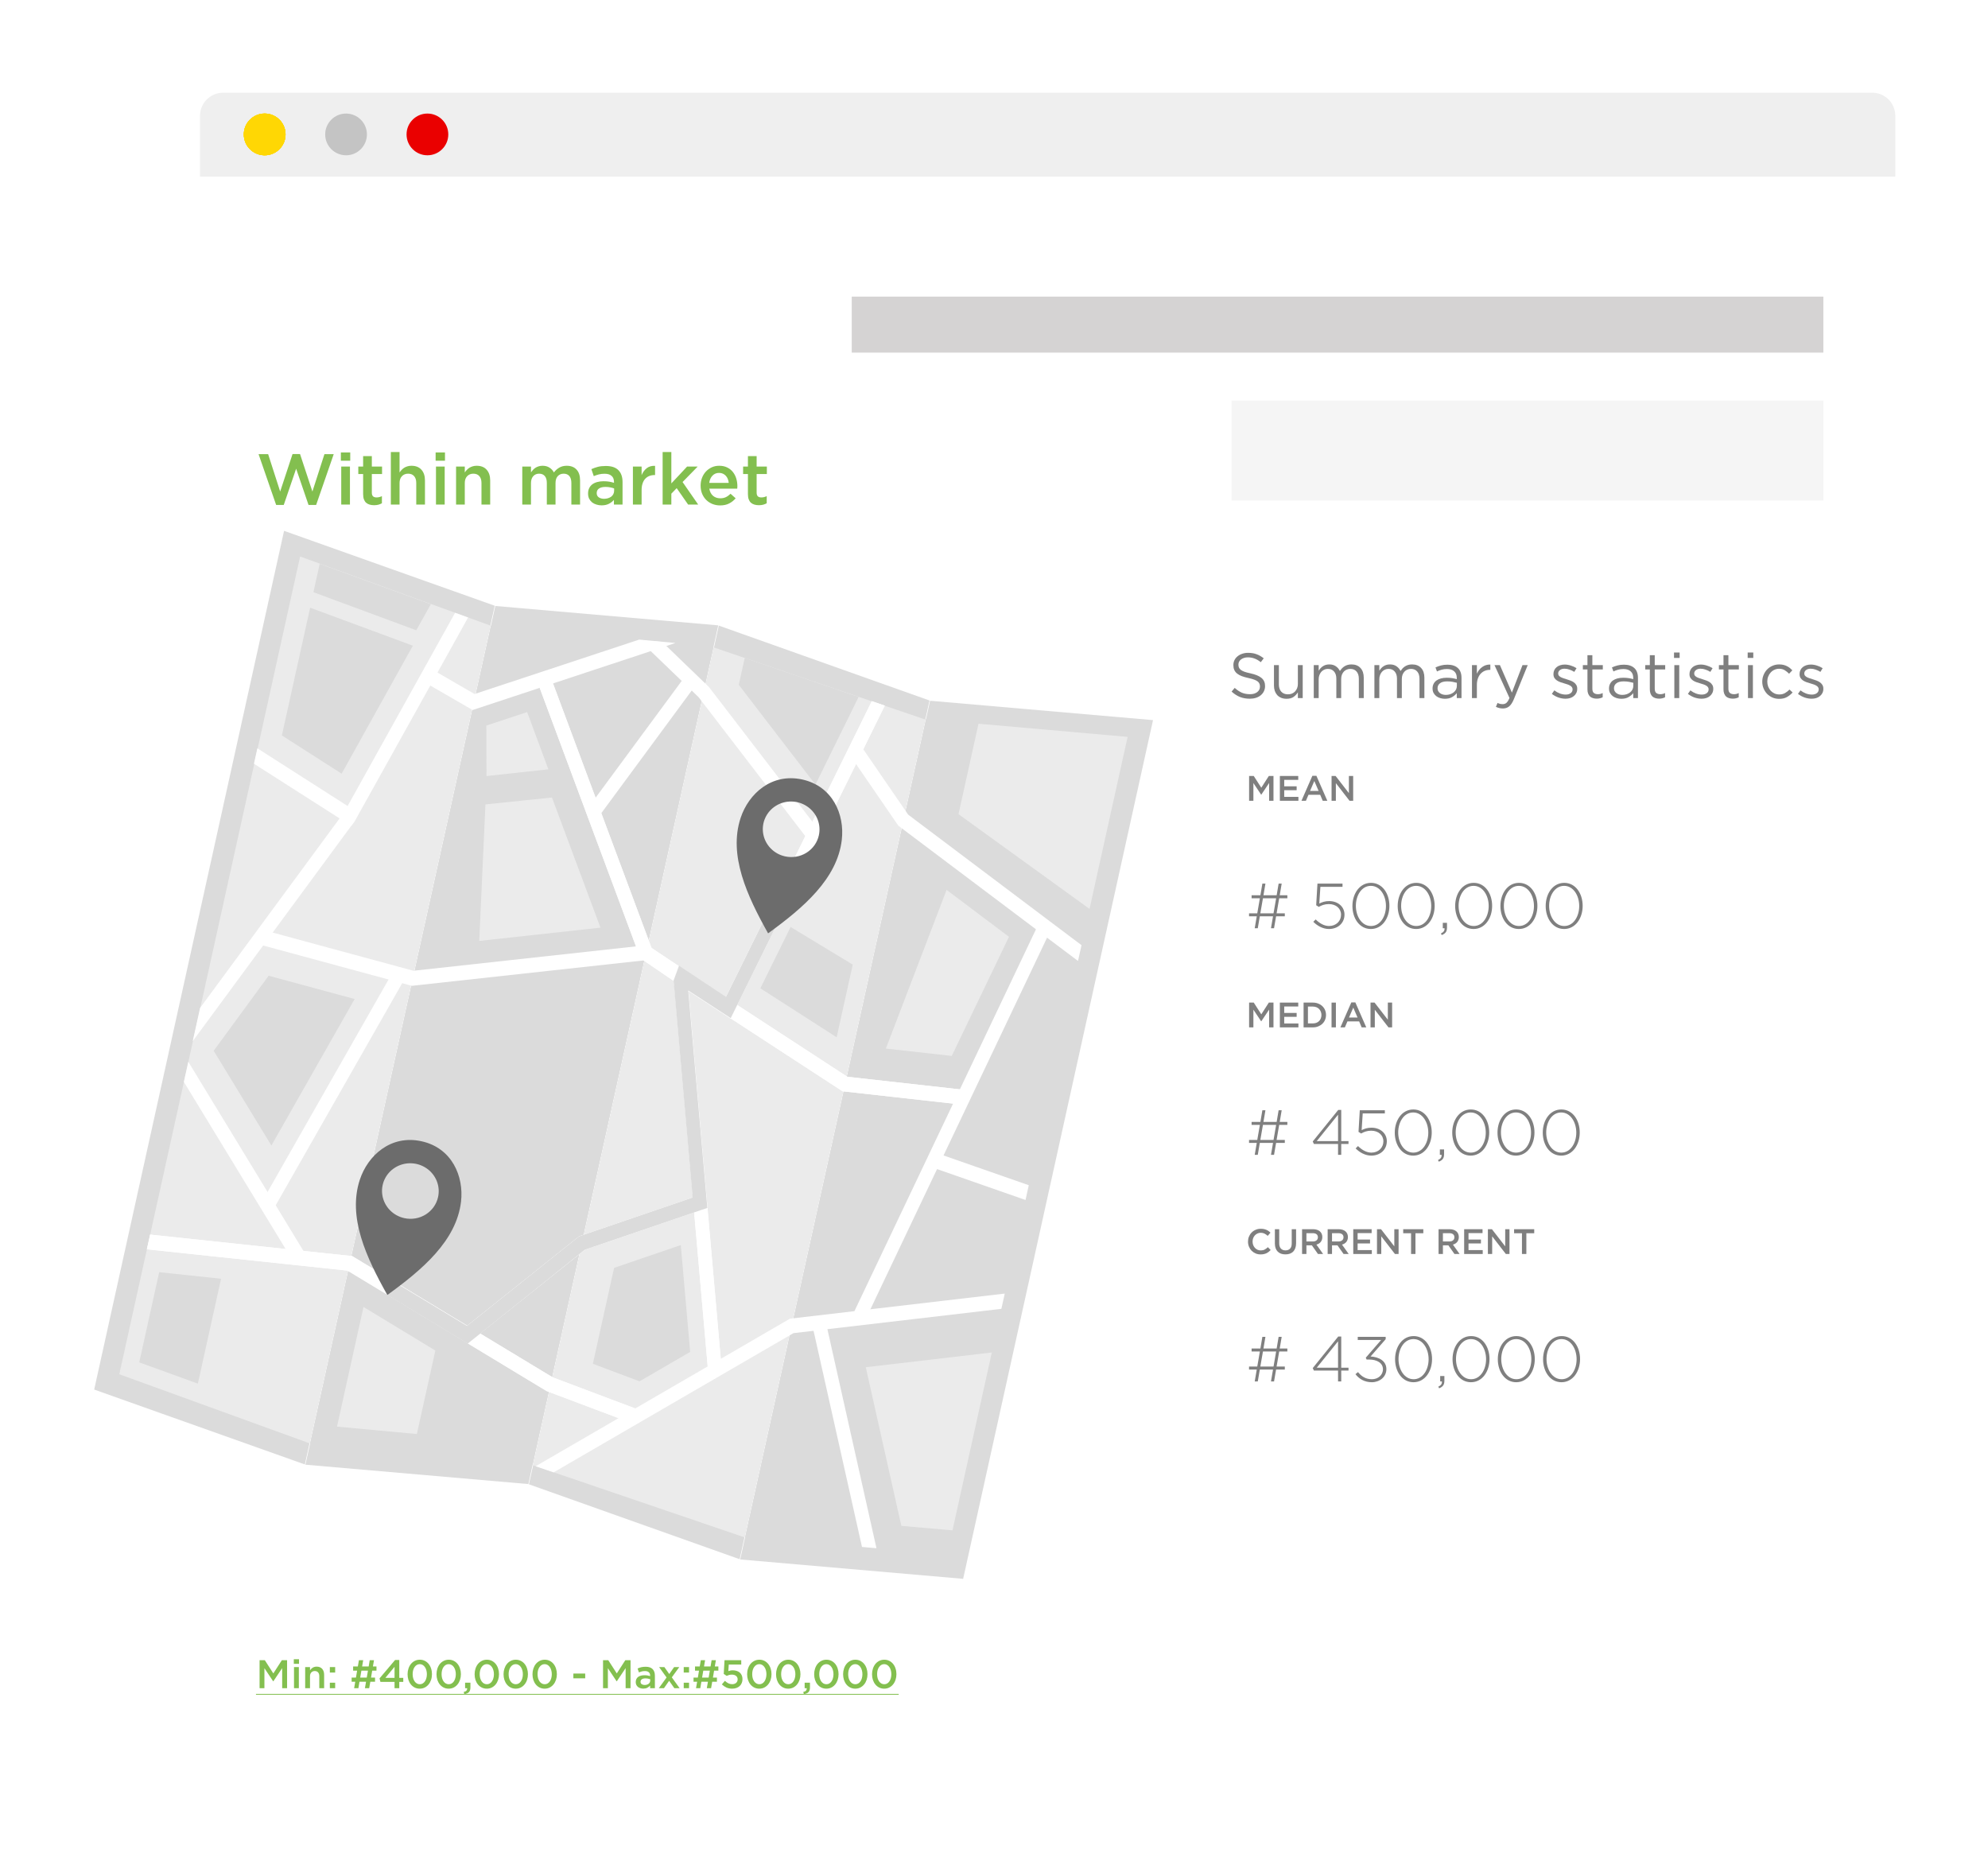 <svg width="429" height="399" viewBox="0 0 429 399" fill="none" xmlns="http://www.w3.org/2000/svg">
<g filter="url(#filter0_d)">
<rect x="38.159" y="10" width="365.841" height="358.075" rx="5" fill="white"/>
<path d="M38.159 15C38.159 12.239 40.398 10 43.159 10H399C401.761 10 404 12.239 404 15V28.119H38.159V15Z" fill="#EFEFEF"/>
<circle cx="52.117" cy="19.005" r="4.502" fill="#FFD704"/>
<circle cx="52.117" cy="19.005" r="4.502" fill="#FFD704"/>
<circle cx="52.117" cy="19.005" r="4.502" fill="#FFD704"/>
<circle cx="52.117" cy="19.005" r="4.502" fill="#FFD704"/>
<circle cx="52.117" cy="19.005" r="4.502" fill="#FFD704"/>
<circle cx="69.676" cy="19.005" r="4.502" fill="#C4C4C4"/>
<circle cx="87.236" cy="19.005" r="4.502" fill="#EA0000"/>
<rect x="178.801" y="54.005" width="209.668" height="12.08" fill="#D5D3D3"/>
<rect x="260.771" y="76.438" width="127.699" height="21.571" fill="#F5F5F5"/>
<path d="M195.706 141.203L243.817 145.384L202.842 330.674L154.73 326.493L195.706 141.203Z" fill="#DBDBDB"/>
<path d="M101.884 120.755L149.995 124.936L109.019 310.226L60.908 306.045L101.884 120.755Z" fill="#DBDBDB"/>
<path d="M195.585 141.15L150.115 124.989L109.14 310.279L154.609 326.44L195.585 141.15Z" fill="#DBDBDB"/>
<path d="M101.762 120.703L56.3 104.543L15.324 289.833L60.787 305.993L101.762 120.703Z" fill="#DBDBDB"/>
<path d="M194.828 145.145L238.335 148.975L199.317 325.426L155.809 321.597L194.828 145.145Z" fill="#DBDBDB"/>
<path d="M100.937 125.028L148.988 129.497L109.964 305.953L61.913 301.484L100.937 125.028Z" fill="#DBDBDB"/>
<path d="M194.678 145.261L149.07 129.711L110.045 306.174L155.654 321.717L194.678 145.261Z" fill="#EBEBEB"/>
<path d="M100.821 124.98L59.762 110.079L20.743 286.53L61.802 301.431L100.821 124.98Z" fill="#EBEBEB"/>
<path d="M96.011 123.247L89.427 135.093L87.874 137.888L71.614 167.078L70.794 168.198L68.28 166.59L49.8 154.792L50.537 151.466L70.016 163.916L93.209 122.225L96.011 123.247Z" fill="white"/>
<path d="M140.758 128.74L138.813 129.387L135.432 130.497L114.28 137.486L111.407 138.441L96.989 143.204L96.835 143.119L87.887 137.943L86.65 137.232L88.118 134.378L89.441 135.145L97.406 139.753L97.594 139.69L132.928 128.013L132.93 128.006L132.937 128.007L136.163 128.317L137.855 128.471L137.869 128.474L140.758 128.74Z" fill="white"/>
<path d="M185.929 142.259L181.29 151.677L179.726 154.862L154.073 206.836L152.659 209.721L152.644 209.755L143.472 203.774L140.317 201.622L133.982 197.296L133.197 196.757L132.269 194.278L111.47 138.445L110.987 137.153L113.727 135.838L114.341 137.491L123.529 162.15L124.766 165.479L135.595 194.535L151.604 205.193L168.793 170.389L170.325 167.278L183.128 141.297L185.929 142.259Z" fill="white"/>
<path d="M171.416 168.751L169.124 170.871L168.779 170.42L146.41 141.293L145.768 140.453L144.284 139.017L142.122 136.94L135.463 130.531L134.873 129.96L136.193 128.352L137.885 128.505L137.899 128.508L138.843 129.421L147.244 137.529L147.99 138.244L170.311 167.309L171.416 168.751Z" fill="white"/>
<path d="M228.384 193.945L227.63 197.351L220.936 192.32L218.541 190.508L188.855 168.165L179.766 154.92L178.278 152.753L180.658 150.754L181.33 151.734L190.974 165.778L228.384 193.945Z" fill="white"/>
<path d="M181.707 274.87L179.107 273.494L219.166 189.235L221.766 190.61L181.707 274.87Z" fill="white"/>
<path d="M211.82 269.125L211.091 272.418L173.531 276.806L170.544 277.161L170.536 277.159L166.22 277.66L114.467 307.701L110.591 306.38L128.446 296.023L132.036 293.933L147.773 284.805L150.608 283.164L165.455 274.543L179.365 272.918L182.817 272.51L211.82 269.125Z" fill="white"/>
<path d="M176.816 225.471L151.367 208.886L152.947 206.106L177.861 222.346L203.149 225.17L202.722 228.363L176.816 225.471Z" fill="white"/>
<path d="M124.183 166.24L121.925 164.297L142.998 135.719L145.256 137.661L124.183 166.24Z" fill="white"/>
<path d="M132.613 294.12L131.543 297.152L128.417 295.977L112.952 290.155L69.992 264.165L26.698 259.568L27.399 256.397L56.696 259.509L60.54 259.924L70.994 261.03L71.246 261.188L95.785 276.03L98.559 277.704L114.254 287.196L132.009 293.885L132.613 294.12Z" fill="white"/>
<path d="M51.806 193.991L36.587 214.664L38.174 207.492L68.31 166.553L69.384 165.099L71.642 167.041L70.822 168.16L53.86 191.203L51.806 193.991Z" fill="white"/>
<path d="M60.856 260.533L58.39 262.386L56.65 259.523L34.675 223.448L35.636 219.108L52.724 247.177L54.483 250.051L60.491 259.937L60.856 260.533Z" fill="white"/>
<path d="M83.874 202.716L50.884 193.772L51.71 190.651L84.216 199.467L134.331 193.974L134.498 197.172L83.874 202.716Z" fill="white"/>
<path d="M53.988 250.963L51.505 249.362L80.054 199.233L82.536 200.841L53.988 250.963Z" fill="white"/>
<path d="M217.005 245.741L216.3 248.928L197.223 242.264L196.012 241.837L197.023 238.768L198.613 239.321L217.005 245.741Z" fill="white"/>
<path d="M147.807 285.893L140.335 200.844L143.263 200.397L150.735 285.446L147.807 285.893Z" fill="white"/>
<path d="M96.681 279.262L95.01 276.702L119.994 256.756L145.725 247.974L146.487 251.03L121.246 259.646L96.681 279.262Z" fill="white"/>
<path d="M185.929 142.259L181.29 151.677L179.726 154.862L154.073 206.836L152.659 209.721L152.644 209.755L143.472 203.774L140.317 201.622L133.982 197.296L133.197 196.757L132.269 194.278L111.47 138.445L110.987 137.153L113.727 135.838L114.341 137.491L123.529 162.15L124.766 165.479L135.595 194.535L151.604 205.193L168.793 170.389L170.325 167.278L183.128 141.297L185.929 142.259Z" fill="white"/>
<path d="M176.816 225.471L151.367 208.886L152.947 206.106L177.861 222.346L203.149 225.17L202.722 228.363L176.816 225.471Z" fill="white"/>
<path d="M132.613 294.12L131.541 297.159L128.41 295.976L112.952 290.155L95.947 279.869L95.933 279.866L78.611 269.378L69.992 264.165L26.698 259.568L27.399 256.397L56.696 259.509L60.547 259.926L70.987 261.028L71.253 261.19L79.338 266.087L95.785 276.03L98.559 277.704L98.567 277.706L98.605 277.736L114.254 287.196L132.009 293.885L132.613 294.12Z" fill="white"/>
<path d="M150.735 285.446L147.808 285.886L144.795 251.646L144.796 251.639L144.514 248.424L140.402 201.595L140.335 200.844L140.702 200.784L143.263 200.397L143.56 203.748L147.677 250.659L150.735 285.446Z" fill="white"/>
<path d="M146.489 251.023L146.487 251.03L144.8 251.607L121.246 259.646L98.567 277.755L96.681 279.262L95.009 276.709L95.788 276.082L119.994 256.756L144.519 248.383L145.725 247.974L146.489 251.023Z" fill="white"/>
<path d="M184.137 324.07L181.013 323.796L170.569 277.184L170.562 277.183L170.278 275.883L173.14 274.994L173.554 276.83L184.137 324.07Z" fill="white"/>
<path d="M98.418 193.028L124.575 190.164L114.112 162.082L99.755 163.571L98.418 193.028Z" fill="#EBEBEB"/>
<path d="M186.165 216.258L200.384 217.843L212.729 192.142L199.271 182.011L186.165 216.258Z" fill="#EBEBEB"/>
<path d="M230.116 186.116L201.84 165.677L206.157 146.164L238.335 148.999L230.116 186.116Z" fill="#EBEBEB"/>
<path d="M99.948 146.558L108.758 143.65L113.333 155.998L99.984 157.456L99.948 146.558Z" fill="#EBEBEB"/>
<path d="M127.517 263.574L141.912 258.659L143.934 281.711L133.003 288.057L122.936 284.271L127.517 263.574Z" fill="#DBDBDB"/>
<path d="M154.425 137.771L155.707 131.981L180.287 140.38L170.967 159.304L154.425 137.771Z" fill="#DBDBDB"/>
<path d="M41.113 216.733L53.565 237.18L71.529 205.567L52.967 200.54L41.113 216.733Z" fill="#DBDBDB"/>
<path d="M55.826 148.692L61.926 121.13L84.094 129.321L68.724 156.941L55.826 148.692Z" fill="#DBDBDB"/>
<path d="M62.637 117.785L84.826 125.996L87.975 120.375L63.989 111.663L62.637 117.785Z" fill="#DBDBDB"/>
<path d="M67.726 297.832L73.441 272.009L88.945 281.413L84.957 299.43L67.726 297.832Z" fill="#EBEBEB"/>
<path d="M29.353 264.508L42.707 265.92L37.698 288.556L25.047 283.966L29.353 264.508Z" fill="#DBDBDB"/>
<path d="M189.505 319.244L181.831 285.014L209.028 281.834L200.542 320.212L189.505 319.244Z" fill="#EBEBEB"/>
<path d="M175.546 213.823L179.018 198.137L165.605 190.02L159.083 203.251L175.546 213.823Z" fill="#DBDBDB"/>
<path d="M143.515 203.72L147.642 250.645L146.438 251.047L144.761 251.619L144.759 251.626L121.21 259.66L98.588 277.793L95.926 279.92L95.912 279.917L78.611 269.452L79.337 266.168L95.763 276.096L119.959 256.771L144.471 248.401L140.349 201.559L140.356 201.56L140.655 200.755L141.524 198.394L141.528 198.373L151.66 205.099L160.737 186.713L163.217 188.335L152.684 209.692L143.515 203.72Z" fill="#DBDBDB"/>
<path d="M176.654 171.223C177.296 165.768 174.702 159.625 168.098 158.191C161.495 156.756 156.551 161.262 154.824 166.481C152.164 174.55 156.194 183.26 160.75 191.392C168.33 185.896 175.669 179.655 176.654 171.223ZM164.425 174.788C163.243 174.53 162.164 173.934 161.325 173.077C160.485 172.22 159.922 171.14 159.707 169.972C159.493 168.805 159.635 167.603 160.118 166.519C160.601 165.435 161.401 164.517 162.419 163.881C163.436 163.245 164.624 162.919 165.834 162.946C167.043 162.973 168.219 163.35 169.213 164.03C170.207 164.711 170.974 165.663 171.418 166.768C171.862 167.873 171.962 169.08 171.706 170.237C171.537 171.006 171.214 171.734 170.756 172.38C170.298 173.025 169.714 173.575 169.038 173.998C168.361 174.421 167.606 174.708 166.814 174.844C166.023 174.979 165.211 174.96 164.425 174.788Z" fill="#6C6C6C"/>
<path d="M94.488 249.29C95.124 243.827 92.537 237.685 85.927 236.249C79.316 234.813 74.379 239.321 72.65 244.547C69.991 252.615 74.022 261.318 78.585 269.422C86.159 263.954 93.496 257.72 94.488 249.29ZM82.253 252.846C81.071 252.588 79.992 251.993 79.153 251.136C78.313 250.278 77.75 249.198 77.535 248.031C77.321 246.863 77.464 245.662 77.946 244.577C78.429 243.493 79.229 242.575 80.247 241.939C81.264 241.303 82.453 240.978 83.662 241.004C84.871 241.031 86.047 241.408 87.041 242.089C88.035 242.769 88.802 243.722 89.246 244.826C89.69 245.931 89.79 247.138 89.534 248.295C89.365 249.065 89.042 249.793 88.584 250.438C88.126 251.084 87.542 251.634 86.866 252.057C86.189 252.479 85.434 252.767 84.642 252.902C83.851 253.038 83.039 253.019 82.253 252.846Z" fill="#6C6C6C"/>
<path d="M262.243 133.409C262.243 133.189 262.289 132.983 262.38 132.791C262.481 132.598 262.619 132.433 262.793 132.296C262.976 132.158 263.192 132.048 263.44 131.965C263.696 131.883 263.981 131.842 264.293 131.842C264.788 131.842 265.26 131.924 265.71 132.089C266.168 132.254 266.622 132.52 267.072 132.887L267.705 132.048C267.209 131.654 266.696 131.36 266.164 131.168C265.641 130.966 265.026 130.865 264.32 130.865C263.862 130.865 263.44 130.934 263.054 131.072C262.669 131.2 262.334 131.383 262.05 131.622C261.766 131.851 261.546 132.126 261.39 132.447C261.234 132.768 261.156 133.121 261.156 133.506C261.156 133.909 261.22 134.258 261.348 134.551C261.477 134.844 261.674 135.101 261.94 135.321C262.206 135.541 262.541 135.729 262.944 135.885C263.357 136.041 263.839 136.178 264.389 136.297C264.893 136.408 265.306 136.522 265.627 136.641C265.957 136.76 266.214 136.893 266.398 137.04C266.581 137.187 266.71 137.352 266.783 137.535C266.856 137.709 266.893 137.911 266.893 138.14C266.893 138.635 266.696 139.034 266.301 139.337C265.916 139.639 265.398 139.791 264.747 139.791C264.077 139.791 263.485 139.681 262.972 139.461C262.458 139.231 261.949 138.888 261.445 138.429L260.771 139.227C261.348 139.749 261.954 140.139 262.587 140.396C263.229 140.643 263.935 140.767 264.705 140.767C265.182 140.767 265.623 140.703 266.026 140.574C266.43 140.446 266.774 140.263 267.058 140.024C267.352 139.786 267.581 139.497 267.746 139.158C267.911 138.819 267.994 138.443 267.994 138.03C267.994 137.288 267.737 136.705 267.223 136.284C266.719 135.862 265.93 135.532 264.857 135.294C264.325 135.184 263.889 135.069 263.55 134.95C263.21 134.821 262.944 134.684 262.752 134.537C262.559 134.381 262.426 134.212 262.353 134.028C262.279 133.845 262.243 133.639 262.243 133.409Z" fill="black" fill-opacity="0.5"/>
<path d="M275.074 137.59C275.074 137.92 275.019 138.223 274.909 138.498C274.799 138.773 274.648 139.011 274.455 139.213C274.272 139.406 274.047 139.557 273.781 139.667C273.524 139.768 273.245 139.818 272.942 139.818C272.309 139.818 271.823 139.626 271.483 139.241C271.144 138.855 270.974 138.333 270.974 137.673V133.519H269.915V137.934C269.915 138.356 269.975 138.741 270.094 139.089C270.222 139.438 270.401 139.74 270.63 139.997C270.869 140.244 271.153 140.437 271.483 140.574C271.823 140.712 272.208 140.781 272.639 140.781C273.254 140.781 273.754 140.648 274.139 140.382C274.524 140.107 274.836 139.777 275.074 139.392V140.629H276.12V133.519H275.074V137.59Z" fill="black" fill-opacity="0.5"/>
<path d="M284.144 134.785C283.951 134.381 283.667 134.047 283.291 133.781C282.915 133.506 282.438 133.368 281.86 133.368C281.557 133.368 281.291 133.405 281.062 133.478C280.833 133.552 280.627 133.652 280.443 133.781C280.26 133.9 280.095 134.042 279.948 134.207C279.81 134.372 279.682 134.542 279.563 134.716V133.519H278.503V140.629H279.563V136.573C279.563 136.242 279.613 135.945 279.714 135.679C279.815 135.404 279.952 135.165 280.127 134.963C280.31 134.762 280.521 134.606 280.759 134.496C280.998 134.386 281.259 134.331 281.544 134.331C282.112 134.331 282.557 134.519 282.878 134.895C283.208 135.261 283.374 135.779 283.374 136.449V140.629H284.419V136.531C284.419 136.183 284.47 135.871 284.571 135.596C284.681 135.321 284.823 135.092 284.997 134.908C285.181 134.716 285.391 134.574 285.63 134.482C285.868 134.381 286.121 134.331 286.387 134.331C286.965 134.331 287.414 134.519 287.735 134.895C288.065 135.261 288.23 135.789 288.23 136.476V140.629H289.29V136.229C289.29 135.339 289.056 134.643 288.588 134.138C288.12 133.625 287.474 133.368 286.648 133.368C286.336 133.368 286.052 133.405 285.795 133.478C285.547 133.552 285.323 133.652 285.121 133.781C284.919 133.909 284.736 134.06 284.571 134.235C284.415 134.409 284.272 134.592 284.144 134.785Z" fill="black" fill-opacity="0.5"/>
<path d="M297.231 134.785C297.038 134.381 296.754 134.047 296.378 133.781C296.002 133.506 295.525 133.368 294.947 133.368C294.644 133.368 294.378 133.405 294.149 133.478C293.919 133.552 293.713 133.652 293.53 133.781C293.346 133.9 293.181 134.042 293.034 134.207C292.897 134.372 292.768 134.542 292.649 134.716V133.519H291.59V140.629H292.649V136.573C292.649 136.242 292.7 135.945 292.8 135.679C292.901 135.404 293.039 135.165 293.213 134.963C293.397 134.762 293.608 134.606 293.846 134.496C294.085 134.386 294.346 134.331 294.63 134.331C295.199 134.331 295.644 134.519 295.965 134.895C296.295 135.261 296.46 135.779 296.46 136.449V140.629H297.506V136.531C297.506 136.183 297.556 135.871 297.657 135.596C297.767 135.321 297.909 135.092 298.084 134.908C298.267 134.716 298.478 134.574 298.717 134.482C298.955 134.381 299.207 134.331 299.473 134.331C300.051 134.331 300.501 134.519 300.822 134.895C301.152 135.261 301.317 135.789 301.317 136.476V140.629H302.376V136.229C302.376 135.339 302.142 134.643 301.675 134.138C301.207 133.625 300.56 133.368 299.735 133.368C299.423 133.368 299.138 133.405 298.882 133.478C298.634 133.552 298.409 133.652 298.207 133.781C298.006 133.909 297.822 134.06 297.657 134.235C297.501 134.409 297.359 134.592 297.231 134.785Z" fill="black" fill-opacity="0.5"/>
<path d="M307.249 134.358C307.919 134.358 308.437 134.523 308.804 134.853C309.18 135.174 309.368 135.656 309.368 136.297V136.545C309.047 136.453 308.717 136.38 308.377 136.325C308.038 136.27 307.639 136.242 307.18 136.242C306.731 136.242 306.318 136.293 305.942 136.394C305.575 136.495 305.254 136.641 304.979 136.834C304.713 137.026 304.507 137.269 304.36 137.563C304.213 137.847 304.14 138.177 304.14 138.553C304.14 138.929 304.213 139.254 304.36 139.529C304.516 139.804 304.718 140.038 304.965 140.231C305.222 140.414 305.506 140.552 305.818 140.643C306.139 140.735 306.465 140.781 306.795 140.781C307.428 140.781 307.951 140.657 308.364 140.409C308.785 140.162 309.12 139.878 309.368 139.557V140.629H310.386V136.284C310.386 135.339 310.125 134.629 309.602 134.152C309.079 133.666 308.331 133.423 307.359 133.423C306.836 133.423 306.373 133.478 305.97 133.588C305.566 133.689 305.167 133.831 304.773 134.015L305.089 134.881C305.419 134.725 305.754 134.601 306.093 134.51C306.442 134.409 306.827 134.358 307.249 134.358ZM307.29 137.026C307.731 137.026 308.12 137.058 308.46 137.123C308.808 137.187 309.116 137.256 309.382 137.329V138.017C309.382 138.301 309.317 138.562 309.189 138.8C309.07 139.03 308.9 139.231 308.68 139.406C308.469 139.571 308.217 139.704 307.923 139.804C307.639 139.896 307.332 139.942 307.001 139.942C306.763 139.942 306.534 139.91 306.314 139.846C306.103 139.781 305.915 139.69 305.749 139.571C305.584 139.442 305.451 139.291 305.35 139.117C305.259 138.943 305.213 138.741 305.213 138.512C305.213 138.053 305.392 137.691 305.749 137.425C306.107 137.159 306.621 137.026 307.29 137.026Z" fill="black" fill-opacity="0.5"/>
<path d="M313.703 137.796C313.703 137.265 313.777 136.797 313.923 136.394C314.07 135.981 314.272 135.637 314.529 135.362C314.786 135.087 315.084 134.881 315.423 134.743C315.772 134.606 316.138 134.537 316.524 134.537H316.606V133.396C316.267 133.387 315.95 133.428 315.657 133.519C315.363 133.611 315.093 133.749 314.845 133.932C314.597 134.106 314.377 134.317 314.185 134.565C313.992 134.812 313.832 135.083 313.703 135.376V133.519H312.644V140.629H313.703V137.796Z" fill="black" fill-opacity="0.5"/>
<path d="M324.672 133.519H323.544L321.26 139.447L318.674 133.519H317.504L320.737 140.602C320.527 141.106 320.311 141.455 320.091 141.647C319.871 141.84 319.6 141.936 319.279 141.936C319.05 141.936 318.848 141.913 318.674 141.867C318.509 141.831 318.339 141.766 318.165 141.675L317.807 142.514C318.045 142.633 318.284 142.72 318.522 142.775C318.761 142.839 319.027 142.871 319.32 142.871C319.852 142.871 320.302 142.72 320.669 142.417C321.045 142.115 321.384 141.597 321.687 140.863L324.672 133.519Z" fill="black" fill-opacity="0.5"/>
<path d="M335.357 138.635V138.608C335.357 138.287 335.289 138.017 335.151 137.796C335.023 137.576 334.848 137.389 334.628 137.233C334.408 137.077 334.16 136.948 333.885 136.848C333.619 136.747 333.349 136.655 333.074 136.573C332.835 136.499 332.606 136.426 332.386 136.352C332.166 136.279 331.968 136.197 331.794 136.105C331.629 136.013 331.496 135.908 331.395 135.789C331.294 135.66 331.244 135.514 331.244 135.349V135.321C331.244 135.028 331.368 134.785 331.615 134.592C331.863 134.39 332.198 134.29 332.62 134.29C332.968 134.29 333.321 134.354 333.679 134.482C334.046 134.601 334.394 134.766 334.725 134.977L335.206 134.18C334.839 133.941 334.431 133.753 333.982 133.616C333.532 133.469 333.087 133.396 332.647 133.396C332.299 133.396 331.973 133.446 331.67 133.547C331.377 133.639 331.12 133.776 330.9 133.96C330.689 134.134 330.524 134.349 330.404 134.606C330.285 134.853 330.226 135.129 330.226 135.431V135.459C330.226 135.789 330.294 136.064 330.432 136.284C330.579 136.504 330.762 136.687 330.982 136.834C331.212 136.981 331.464 137.104 331.739 137.205C332.023 137.297 332.303 137.384 332.578 137.466C332.808 137.531 333.028 137.599 333.239 137.673C333.459 137.746 333.651 137.833 333.817 137.934C333.982 138.026 334.11 138.136 334.202 138.264C334.303 138.392 334.353 138.544 334.353 138.718V138.745C334.353 139.094 334.216 139.369 333.94 139.571C333.665 139.772 333.312 139.873 332.881 139.873C332.459 139.873 332.037 139.795 331.615 139.639C331.202 139.483 330.803 139.259 330.418 138.965L329.882 139.722C330.285 140.043 330.748 140.299 331.271 140.492C331.794 140.675 332.312 140.767 332.826 140.767C333.184 140.767 333.514 140.721 333.817 140.629C334.128 140.529 334.394 140.387 334.615 140.203C334.844 140.02 335.023 139.8 335.151 139.543C335.289 139.277 335.357 138.975 335.357 138.635Z" fill="black" fill-opacity="0.5"/>
<path d="M338.622 134.455H340.878V133.519H338.622V131.374H337.563V133.519H336.572V134.455H337.563V138.745C337.563 139.103 337.613 139.41 337.714 139.667C337.815 139.924 337.953 140.134 338.127 140.299C338.31 140.455 338.526 140.57 338.773 140.643C339.021 140.717 339.287 140.753 339.571 140.753C339.828 140.753 340.058 140.726 340.259 140.671C340.47 140.625 340.668 140.552 340.851 140.451V139.543C340.668 139.635 340.493 139.699 340.328 139.736C340.172 139.772 340.003 139.791 339.819 139.791C339.461 139.791 339.172 139.704 338.952 139.529C338.732 139.355 338.622 139.048 338.622 138.608V134.455Z" fill="black" fill-opacity="0.5"/>
<path d="M345.326 134.358C345.996 134.358 346.514 134.523 346.881 134.853C347.257 135.174 347.445 135.656 347.445 136.297V136.545C347.124 136.453 346.794 136.38 346.455 136.325C346.115 136.27 345.716 136.242 345.258 136.242C344.808 136.242 344.396 136.293 344.019 136.394C343.653 136.495 343.332 136.641 343.056 136.834C342.79 137.026 342.584 137.269 342.437 137.563C342.29 137.847 342.217 138.177 342.217 138.553C342.217 138.929 342.29 139.254 342.437 139.529C342.593 139.804 342.795 140.038 343.043 140.231C343.299 140.414 343.584 140.552 343.896 140.643C344.217 140.735 344.542 140.781 344.872 140.781C345.505 140.781 346.028 140.657 346.441 140.409C346.863 140.162 347.198 139.878 347.445 139.557V140.629H348.463V136.284C348.463 135.339 348.202 134.629 347.679 134.152C347.156 133.666 346.409 133.423 345.437 133.423C344.914 133.423 344.451 133.478 344.047 133.588C343.643 133.689 343.244 133.831 342.85 134.015L343.166 134.881C343.497 134.725 343.831 134.601 344.171 134.51C344.519 134.409 344.905 134.358 345.326 134.358ZM345.368 137.026C345.808 137.026 346.198 137.058 346.537 137.123C346.886 137.187 347.193 137.256 347.459 137.329V138.017C347.459 138.301 347.395 138.562 347.266 138.8C347.147 139.03 346.978 139.231 346.757 139.406C346.546 139.571 346.294 139.704 346.001 139.804C345.716 139.896 345.409 139.942 345.079 139.942C344.84 139.942 344.611 139.91 344.391 139.846C344.18 139.781 343.992 139.69 343.827 139.571C343.662 139.442 343.529 139.291 343.428 139.117C343.336 138.943 343.29 138.741 343.29 138.512C343.29 138.053 343.469 137.691 343.827 137.425C344.185 137.159 344.698 137.026 345.368 137.026Z" fill="black" fill-opacity="0.5"/>
<path d="M352.085 134.455H354.341V133.519H352.085V131.374H351.025V133.519H350.035V134.455H351.025V138.745C351.025 139.103 351.076 139.41 351.177 139.667C351.278 139.924 351.415 140.134 351.59 140.299C351.773 140.455 351.989 140.57 352.236 140.643C352.484 140.717 352.75 140.753 353.034 140.753C353.291 140.753 353.52 140.726 353.722 140.671C353.933 140.625 354.13 140.552 354.314 140.451V139.543C354.13 139.635 353.956 139.699 353.791 139.736C353.635 139.772 353.465 139.791 353.282 139.791C352.924 139.791 352.635 139.704 352.415 139.529C352.195 139.355 352.085 139.048 352.085 138.608V134.455Z" fill="black" fill-opacity="0.5"/>
<path d="M357.455 131.965V130.797H356.244V131.965H357.455ZM357.372 140.629V133.519H356.313V140.629H357.372Z" fill="black" fill-opacity="0.5"/>
<path d="M364.715 138.635V138.608C364.715 138.287 364.646 138.017 364.509 137.796C364.38 137.576 364.206 137.389 363.986 137.233C363.766 137.077 363.518 136.948 363.243 136.848C362.977 136.747 362.706 136.655 362.431 136.573C362.193 136.499 361.963 136.426 361.743 136.352C361.523 136.279 361.326 136.197 361.152 136.105C360.986 136.013 360.853 135.908 360.753 135.789C360.652 135.66 360.601 135.514 360.601 135.349V135.321C360.601 135.028 360.725 134.785 360.973 134.592C361.22 134.39 361.555 134.29 361.977 134.29C362.326 134.29 362.679 134.354 363.036 134.482C363.403 134.601 363.752 134.766 364.082 134.977L364.564 134.18C364.197 133.941 363.789 133.753 363.339 133.616C362.89 133.469 362.445 133.396 362.005 133.396C361.656 133.396 361.33 133.446 361.028 133.547C360.734 133.639 360.477 133.776 360.257 133.96C360.046 134.134 359.881 134.349 359.762 134.606C359.643 134.853 359.583 135.129 359.583 135.431V135.459C359.583 135.789 359.652 136.064 359.789 136.284C359.936 136.504 360.12 136.687 360.34 136.834C360.569 136.981 360.821 137.104 361.097 137.205C361.381 137.297 361.661 137.384 361.936 137.466C362.165 137.531 362.385 137.599 362.596 137.673C362.816 137.746 363.009 137.833 363.174 137.934C363.339 138.026 363.468 138.136 363.559 138.264C363.66 138.392 363.711 138.544 363.711 138.718V138.745C363.711 139.094 363.573 139.369 363.298 139.571C363.023 139.772 362.67 139.873 362.238 139.873C361.817 139.873 361.395 139.795 360.973 139.639C360.56 139.483 360.161 139.259 359.776 138.965L359.239 139.722C359.643 140.043 360.106 140.299 360.629 140.492C361.152 140.675 361.67 140.767 362.183 140.767C362.541 140.767 362.871 140.721 363.174 140.629C363.486 140.529 363.752 140.387 363.972 140.203C364.201 140.02 364.38 139.8 364.509 139.543C364.646 139.277 364.715 138.975 364.715 138.635Z" fill="black" fill-opacity="0.5"/>
<path d="M367.98 134.455H370.236V133.519H367.98V131.374H366.92V133.519H365.93V134.455H366.92V138.745C366.92 139.103 366.971 139.41 367.072 139.667C367.172 139.924 367.31 140.134 367.484 140.299C367.668 140.455 367.883 140.57 368.131 140.643C368.379 140.717 368.645 140.753 368.929 140.753C369.186 140.753 369.415 140.726 369.617 140.671C369.828 140.625 370.025 140.552 370.208 140.451V139.543C370.025 139.635 369.851 139.699 369.686 139.736C369.53 139.772 369.36 139.791 369.177 139.791C368.819 139.791 368.53 139.704 368.31 139.529C368.09 139.355 367.98 139.048 367.98 138.608V134.455Z" fill="black" fill-opacity="0.5"/>
<path d="M373.349 131.965V130.797H372.139V131.965H373.349ZM373.267 140.629V133.519H372.207V140.629H373.267Z" fill="black" fill-opacity="0.5"/>
<path d="M381.834 139.419L381.16 138.787C380.876 139.089 380.555 139.341 380.197 139.543C379.848 139.745 379.445 139.846 378.986 139.846C378.61 139.846 378.262 139.777 377.941 139.639C377.629 139.493 377.354 139.296 377.115 139.048C376.886 138.791 376.702 138.493 376.565 138.154C376.436 137.815 376.372 137.453 376.372 137.068C376.372 136.683 376.436 136.325 376.565 135.995C376.693 135.656 376.872 135.362 377.101 135.115C377.331 134.858 377.601 134.661 377.913 134.523C378.225 134.377 378.56 134.303 378.917 134.303C379.404 134.303 379.812 134.409 380.142 134.62C380.481 134.831 380.793 135.083 381.077 135.376L381.779 134.633C381.614 134.459 381.435 134.294 381.243 134.138C381.05 133.982 380.839 133.85 380.61 133.74C380.38 133.62 380.128 133.529 379.853 133.464C379.578 133.4 379.271 133.368 378.931 133.368C378.408 133.368 377.922 133.469 377.473 133.671C377.032 133.863 376.647 134.129 376.317 134.468C375.996 134.808 375.744 135.206 375.56 135.665C375.377 136.114 375.285 136.591 375.285 137.095C375.285 137.599 375.377 138.076 375.56 138.525C375.744 138.975 375.996 139.369 376.317 139.708C376.647 140.038 377.032 140.304 377.473 140.506C377.922 140.698 378.408 140.795 378.931 140.795C379.601 140.795 380.16 140.666 380.61 140.409C381.068 140.153 381.476 139.823 381.834 139.419Z" fill="black" fill-opacity="0.5"/>
<path d="M388.47 138.635V138.608C388.47 138.287 388.401 138.017 388.263 137.796C388.135 137.576 387.961 137.389 387.74 137.233C387.52 137.077 387.273 136.948 386.998 136.848C386.732 136.747 386.461 136.655 386.186 136.573C385.947 136.499 385.718 136.426 385.498 136.352C385.278 136.279 385.081 136.197 384.906 136.105C384.741 136.013 384.608 135.908 384.507 135.789C384.406 135.66 384.356 135.514 384.356 135.349V135.321C384.356 135.028 384.48 134.785 384.727 134.592C384.975 134.39 385.31 134.29 385.732 134.29C386.08 134.29 386.433 134.354 386.791 134.482C387.158 134.601 387.507 134.766 387.837 134.977L388.318 134.18C387.951 133.941 387.543 133.753 387.094 133.616C386.644 133.469 386.2 133.396 385.759 133.396C385.411 133.396 385.085 133.446 384.782 133.547C384.489 133.639 384.232 133.776 384.012 133.96C383.801 134.134 383.636 134.349 383.517 134.606C383.397 134.853 383.338 135.129 383.338 135.431V135.459C383.338 135.789 383.407 136.064 383.544 136.284C383.691 136.504 383.874 136.687 384.094 136.834C384.324 136.981 384.576 137.104 384.851 137.205C385.136 137.297 385.415 137.384 385.69 137.466C385.92 137.531 386.14 137.599 386.351 137.673C386.571 137.746 386.764 137.833 386.929 137.934C387.094 138.026 387.222 138.136 387.314 138.264C387.415 138.392 387.465 138.544 387.465 138.718V138.745C387.465 139.094 387.328 139.369 387.053 139.571C386.777 139.772 386.424 139.873 385.993 139.873C385.571 139.873 385.149 139.795 384.727 139.639C384.315 139.483 383.916 139.259 383.53 138.965L382.994 139.722C383.397 140.043 383.861 140.299 384.383 140.492C384.906 140.675 385.424 140.767 385.938 140.767C386.296 140.767 386.626 140.721 386.929 140.629C387.241 140.529 387.507 140.387 387.727 140.203C387.956 140.02 388.135 139.8 388.263 139.543C388.401 139.277 388.47 138.975 388.47 138.635Z" fill="black" fill-opacity="0.5"/>
<path d="M268.87 158.951V162.786H269.81V157.438H268.808L267.18 159.967L265.552 157.438H264.551V162.786H265.476V158.966L267.15 161.472H267.18L268.87 158.951Z" fill="black" fill-opacity="0.5"/>
<path d="M275.154 157.438H271.187V162.786H275.192V161.946H272.127V160.509H274.81V159.669H272.127V158.278H275.154V157.438Z" fill="black" fill-opacity="0.5"/>
<path d="M279.074 157.4H278.203L275.849 162.786H276.812L277.362 161.495H279.892L280.435 162.786H281.429L279.074 157.4ZM279.548 160.662H277.706L278.623 158.523L279.548 160.662Z" fill="black" fill-opacity="0.5"/>
<path d="M286.084 161.136L283.217 157.438H282.346V162.786H283.271V158.981L286.221 162.786H287.009V157.438H286.084V161.136Z" fill="black" fill-opacity="0.5"/>
<path d="M272.806 183.827V183.181H271.155L271.582 180.664H270.921L270.495 183.181H267.647L268.073 180.664H267.413L266.986 183.181H265.088V183.827H266.876L266.312 187.073H264.537V187.719H266.202L265.762 190.291H266.422L266.862 187.719H269.71L269.27 190.291H269.931L270.371 187.719H272.256V187.073H270.481L271.045 183.827H272.806ZM270.385 183.827L269.82 187.073H266.972L267.537 183.827H270.385Z" fill="black" fill-opacity="0.5"/>
<path d="M279.025 185.326L279.575 185.684C280.181 185.354 280.855 185.079 281.749 185.079C283.304 185.079 284.391 186.028 284.391 187.376C284.391 188.737 283.331 189.81 281.804 189.81C280.786 189.81 279.782 189.26 278.915 188.393L278.406 188.902C279.245 189.755 280.469 190.456 281.776 190.456C283.716 190.456 285.134 189.177 285.134 187.348C285.134 185.615 283.689 184.433 281.832 184.433C280.937 184.433 280.318 184.653 279.699 184.955L279.933 181.352H284.707V180.664H279.3L279.025 185.326Z" fill="black" fill-opacity="0.5"/>
<path d="M294.826 185.464C294.826 182.796 293.299 180.499 290.85 180.499C288.401 180.499 286.846 182.823 286.846 185.491C286.846 188.159 288.373 190.456 290.822 190.456C293.271 190.456 294.826 188.132 294.826 185.464ZM294.083 185.491C294.083 187.747 292.845 189.81 290.85 189.81C288.855 189.81 287.589 187.719 287.589 185.464C287.589 183.209 288.827 181.146 290.822 181.146C292.817 181.146 294.083 183.236 294.083 185.491Z" fill="black" fill-opacity="0.5"/>
<path d="M304.594 185.464C304.594 182.796 303.067 180.499 300.618 180.499C298.169 180.499 296.614 182.823 296.614 185.491C296.614 188.159 298.141 190.456 300.59 190.456C303.039 190.456 304.594 188.132 304.594 185.464ZM303.851 185.491C303.851 187.747 302.613 189.81 300.618 189.81C298.623 189.81 297.357 187.719 297.357 185.464C297.357 183.209 298.595 181.146 300.59 181.146C302.585 181.146 303.851 183.236 303.851 185.491Z" fill="black" fill-opacity="0.5"/>
<path d="M305.948 191.419L306.113 191.763C306.939 191.446 307.255 190.992 307.255 190.14V189.122H306.347V190.291H306.719C306.76 190.814 306.54 191.116 305.948 191.419Z" fill="black" fill-opacity="0.5"/>
<path d="M316.995 185.464C316.995 182.796 315.468 180.499 313.019 180.499C310.57 180.499 309.015 182.823 309.015 185.491C309.015 188.159 310.542 190.456 312.991 190.456C315.44 190.456 316.995 188.132 316.995 185.464ZM316.252 185.491C316.252 187.747 315.014 189.81 313.019 189.81C311.024 189.81 309.758 187.719 309.758 185.464C309.758 183.209 310.997 181.146 312.991 181.146C314.986 181.146 316.252 183.236 316.252 185.491Z" fill="black" fill-opacity="0.5"/>
<path d="M326.763 185.464C326.763 182.796 325.236 180.499 322.787 180.499C320.338 180.499 318.783 182.823 318.783 185.491C318.783 188.159 320.31 190.456 322.759 190.456C325.208 190.456 326.763 188.132 326.763 185.464ZM326.02 185.491C326.02 187.747 324.782 189.81 322.787 189.81C320.792 189.81 319.526 187.719 319.526 185.464C319.526 183.209 320.764 181.146 322.759 181.146C324.754 181.146 326.02 183.236 326.02 185.491Z" fill="black" fill-opacity="0.5"/>
<path d="M336.531 185.464C336.531 182.796 335.004 180.499 332.555 180.499C330.106 180.499 328.551 182.823 328.551 185.491C328.551 188.159 330.078 190.456 332.527 190.456C334.976 190.456 336.531 188.132 336.531 185.464ZM335.788 185.491C335.788 187.747 334.55 189.81 332.555 189.81C330.56 189.81 329.294 187.719 329.294 185.464C329.294 183.209 330.532 181.146 332.527 181.146C334.522 181.146 335.788 183.236 335.788 185.491Z" fill="black" fill-opacity="0.5"/>
<path d="M268.87 207.848V211.684H269.81V206.336H268.808L267.18 208.864L265.552 206.336H264.551V211.684H265.476V207.864L267.15 210.37H267.18L268.87 207.848Z" fill="black" fill-opacity="0.5"/>
<path d="M275.154 206.336H271.187V211.684H275.192V210.843H272.127V209.407H274.81V208.567H272.127V207.176H275.154V206.336Z" fill="black" fill-opacity="0.5"/>
<path d="M281.146 209.002C281.146 208.625 281.077 208.274 280.939 207.948C280.802 207.622 280.606 207.339 280.351 207.1C280.101 206.86 279.801 206.674 279.449 206.542C279.102 206.404 278.72 206.336 278.302 206.336H276.307V211.684H278.302C278.72 211.684 279.102 211.615 279.449 211.477C279.801 211.34 280.101 211.151 280.351 210.912C280.606 210.673 280.802 210.39 280.939 210.064C281.077 209.733 281.146 209.379 281.146 209.002ZM280.16 209.017C280.16 209.282 280.114 209.527 280.022 209.751C279.936 209.97 279.811 210.161 279.648 210.324C279.49 210.482 279.296 210.606 279.067 210.698C278.837 210.785 278.583 210.828 278.302 210.828H277.248V207.191H278.302C278.583 207.191 278.837 207.237 279.067 207.329C279.296 207.42 279.49 207.548 279.648 207.711C279.811 207.874 279.936 208.067 280.022 208.291C280.114 208.51 280.16 208.752 280.16 209.017Z" fill="black" fill-opacity="0.5"/>
<path d="M282.34 206.336V211.684H283.28V206.336H282.34Z" fill="black" fill-opacity="0.5"/>
<path d="M287.479 206.297H286.608L284.254 211.684H285.217L285.767 210.393H288.297L288.84 211.684H289.834L287.479 206.297ZM287.953 209.56H286.111L287.028 207.42L287.953 209.56Z" fill="black" fill-opacity="0.5"/>
<path d="M294.489 210.033L291.622 206.336H290.751V211.684H291.676V207.879L294.626 211.684H295.414V206.336H294.489V210.033Z" fill="black" fill-opacity="0.5"/>
<path d="M272.806 232.725V232.079H271.155L271.582 229.562H270.921L270.495 232.079H267.647L268.073 229.562H267.413L266.986 232.079H265.088V232.725H266.876L266.312 235.971H264.537V236.617H266.202L265.762 239.189H266.422L266.862 236.617H269.71L269.27 239.189H269.931L270.371 236.617H272.256V235.971H270.481L271.045 232.725H272.806ZM270.385 232.725L269.82 235.971H266.972L267.537 232.725H270.385Z" fill="black" fill-opacity="0.5"/>
<path d="M283.785 229.493L278.282 236.301L278.53 236.837H283.744V239.189H284.432V236.837H286V236.218H284.432V229.493H283.785ZM283.744 236.218H279.149L283.744 230.525V236.218Z" fill="black" fill-opacity="0.5"/>
<path d="M288.161 234.224L288.712 234.582C289.317 234.251 289.991 233.976 290.885 233.976C292.44 233.976 293.527 234.925 293.527 236.273C293.527 237.635 292.468 238.707 290.94 238.707C289.922 238.707 288.918 238.157 288.051 237.291L287.542 237.8C288.381 238.652 289.606 239.354 290.913 239.354C292.853 239.354 294.27 238.075 294.27 236.246C294.27 234.513 292.825 233.33 290.968 233.33C290.074 233.33 289.455 233.55 288.835 233.853L289.069 230.25H293.843V229.562H288.436L288.161 234.224Z" fill="black" fill-opacity="0.5"/>
<path d="M303.962 234.361C303.962 231.694 302.435 229.397 299.986 229.397C297.537 229.397 295.982 231.721 295.982 234.389C295.982 237.057 297.51 239.354 299.959 239.354C302.408 239.354 303.962 237.029 303.962 234.361ZM303.219 234.389C303.219 236.644 301.981 238.707 299.986 238.707C297.991 238.707 296.725 236.617 296.725 234.361C296.725 232.106 297.964 230.043 299.959 230.043C301.954 230.043 303.219 232.134 303.219 234.389Z" fill="black" fill-opacity="0.5"/>
<path d="M305.317 240.316L305.482 240.66C306.307 240.344 306.624 239.89 306.624 239.037V238.02H305.716V239.189H306.087C306.128 239.711 305.908 240.014 305.317 240.316Z" fill="black" fill-opacity="0.5"/>
<path d="M316.364 234.361C316.364 231.694 314.836 229.397 312.387 229.397C309.939 229.397 308.384 231.721 308.384 234.389C308.384 237.057 309.911 239.354 312.36 239.354C314.809 239.354 316.364 237.029 316.364 234.361ZM315.621 234.389C315.621 236.644 314.382 238.707 312.387 238.707C310.393 238.707 309.127 236.617 309.127 234.361C309.127 232.106 310.365 230.043 312.36 230.043C314.355 230.043 315.621 232.134 315.621 234.389Z" fill="black" fill-opacity="0.5"/>
<path d="M326.132 234.361C326.132 231.694 324.604 229.397 322.155 229.397C319.706 229.397 318.152 231.721 318.152 234.389C318.152 237.057 319.679 239.354 322.128 239.354C324.577 239.354 326.132 237.029 326.132 234.361ZM325.389 234.389C325.389 236.644 324.15 238.707 322.155 238.707C320.16 238.707 318.895 236.617 318.895 234.361C318.895 232.106 320.133 230.043 322.128 230.043C324.123 230.043 325.389 232.134 325.389 234.389Z" fill="black" fill-opacity="0.5"/>
<path d="M335.899 234.361C335.899 231.694 334.372 229.397 331.923 229.397C329.474 229.397 327.92 231.721 327.92 234.389C327.92 237.057 329.447 239.354 331.896 239.354C334.345 239.354 335.899 237.029 335.899 234.361ZM335.157 234.389C335.157 236.644 333.918 238.707 331.923 238.707C329.928 238.707 328.663 236.617 328.663 234.361C328.663 232.106 329.901 230.043 331.896 230.043C333.891 230.043 335.157 232.134 335.157 234.389Z" fill="black" fill-opacity="0.5"/>
<path d="M269.206 259.726L268.602 259.114C268.373 259.328 268.141 259.499 267.907 259.626C267.672 259.748 267.392 259.81 267.066 259.81C266.811 259.81 266.574 259.761 266.355 259.664C266.141 259.563 265.955 259.425 265.797 259.252C265.639 259.079 265.517 258.877 265.43 258.648C265.343 258.414 265.3 258.164 265.3 257.9C265.3 257.635 265.343 257.388 265.43 257.158C265.517 256.929 265.639 256.731 265.797 256.562C265.955 256.389 266.141 256.254 266.355 256.158C266.574 256.056 266.811 256.005 267.066 256.005C267.371 256.005 267.644 256.066 267.884 256.188C268.123 256.31 268.35 256.471 268.564 256.669L269.168 255.974C269.04 255.852 268.905 255.74 268.763 255.638C268.62 255.536 268.465 255.45 268.296 255.378C268.128 255.302 267.942 255.243 267.738 255.203C267.54 255.162 267.318 255.141 267.073 255.141C266.666 255.141 266.294 255.215 265.957 255.363C265.621 255.506 265.331 255.704 265.086 255.959C264.841 256.209 264.65 256.501 264.513 256.838C264.38 257.174 264.314 257.533 264.314 257.915C264.314 258.302 264.383 258.664 264.52 259C264.658 259.336 264.847 259.629 265.086 259.878C265.331 260.123 265.619 260.316 265.95 260.459C266.281 260.602 266.643 260.673 267.035 260.673C267.285 260.673 267.512 260.65 267.715 260.604C267.924 260.563 268.115 260.502 268.289 260.421C268.462 260.334 268.622 260.235 268.77 260.123C268.923 260.006 269.068 259.873 269.206 259.726Z" fill="black" fill-opacity="0.5"/>
<path d="M274.688 255.233H273.748V258.312C273.748 258.806 273.629 259.178 273.389 259.428C273.15 259.677 272.821 259.802 272.403 259.802C271.98 259.802 271.649 259.672 271.409 259.412C271.17 259.153 271.05 258.773 271.05 258.274V255.233H270.11V258.312C270.11 258.699 270.164 259.04 270.271 259.336C270.378 259.626 270.53 259.871 270.729 260.069C270.928 260.268 271.167 260.418 271.448 260.52C271.728 260.617 272.041 260.665 272.388 260.665C272.739 260.665 273.055 260.617 273.336 260.52C273.621 260.418 273.863 260.268 274.062 260.069C274.26 259.866 274.413 259.613 274.52 259.313C274.632 259.012 274.688 258.664 274.688 258.266V255.233Z" fill="black" fill-opacity="0.5"/>
<path d="M280.519 260.581L279.075 258.557C279.263 258.506 279.434 258.434 279.587 258.343C279.745 258.246 279.88 258.131 279.992 257.999C280.104 257.861 280.191 257.706 280.252 257.533C280.318 257.355 280.351 257.153 280.351 256.929C280.351 256.669 280.305 256.435 280.214 256.226C280.122 256.012 279.989 255.834 279.816 255.692C279.648 255.544 279.439 255.432 279.189 255.355C278.945 255.274 278.67 255.233 278.364 255.233H275.979V260.581H276.919V258.717H278.096L279.411 260.581H280.519ZM279.396 256.983C279.396 257.258 279.296 257.477 279.098 257.64C278.899 257.803 278.631 257.884 278.295 257.884H276.919V256.089H278.287C278.639 256.089 278.912 256.165 279.105 256.318C279.299 256.466 279.396 256.687 279.396 256.983Z" fill="black" fill-opacity="0.5"/>
<path d="M286.043 260.581L284.598 258.557C284.787 258.506 284.958 258.434 285.11 258.343C285.268 258.246 285.403 258.131 285.516 257.999C285.628 257.861 285.714 257.706 285.775 257.533C285.842 257.355 285.875 257.153 285.875 256.929C285.875 256.669 285.829 256.435 285.737 256.226C285.645 256.012 285.513 255.834 285.34 255.692C285.172 255.544 284.963 255.432 284.713 255.355C284.468 255.274 284.193 255.233 283.887 255.233H281.503V260.581H282.443V258.717H283.62L284.935 260.581H286.043ZM284.919 256.983C284.919 257.258 284.82 257.477 284.621 257.64C284.422 257.803 284.155 257.884 283.819 257.884H282.443V256.089H283.811C284.163 256.089 284.435 256.165 284.629 256.318C284.823 256.466 284.919 256.687 284.919 256.983Z" fill="black" fill-opacity="0.5"/>
<path d="M290.993 255.233H287.026V260.581H291.032V259.741H287.966V258.304H290.649V257.464H287.966V256.074H290.993V255.233Z" fill="black" fill-opacity="0.5"/>
<path d="M295.885 258.931L293.018 255.233H292.147V260.581H293.072V256.776L296.022 260.581H296.809V255.233H295.885V258.931Z" fill="black" fill-opacity="0.5"/>
<path d="M300.448 256.104H302.145V255.233H297.803V256.104H299.5V260.581H300.448V256.104Z" fill="black" fill-opacity="0.5"/>
<path d="M309.974 260.581L308.529 258.557C308.718 258.506 308.888 258.434 309.041 258.343C309.199 258.246 309.334 258.131 309.446 257.999C309.558 257.861 309.645 257.706 309.706 257.533C309.773 257.355 309.806 257.153 309.806 256.929C309.806 256.669 309.76 256.435 309.668 256.226C309.576 256.012 309.444 255.834 309.271 255.692C309.102 255.544 308.893 255.432 308.644 255.355C308.399 255.274 308.124 255.233 307.818 255.233H305.434V260.581H306.374V258.717H307.551L308.865 260.581H309.974ZM308.85 256.983C308.85 257.258 308.751 257.477 308.552 257.64C308.353 257.803 308.086 257.884 307.75 257.884H306.374V256.089H307.742C308.093 256.089 308.366 256.165 308.56 256.318C308.753 256.466 308.85 256.687 308.85 256.983Z" fill="black" fill-opacity="0.5"/>
<path d="M314.924 255.233H310.957V260.581H314.962V259.741H311.897V258.304H314.58V257.464H311.897V256.074H314.924V255.233Z" fill="black" fill-opacity="0.5"/>
<path d="M319.815 258.931L316.949 255.233H316.078V260.581H317.003V256.776L319.953 260.581H320.74V255.233H319.815V258.931Z" fill="black" fill-opacity="0.5"/>
<path d="M324.379 256.104H326.076V255.233H321.734V256.104H323.431V260.581H324.379V256.104Z" fill="black" fill-opacity="0.5"/>
<path d="M272.806 281.622V280.976H271.155L271.582 278.459H270.921L270.495 280.976H267.647L268.073 278.459H267.413L266.986 280.976H265.088V281.622H266.876L266.312 284.868H264.537V285.514H266.202L265.762 288.086H266.422L266.862 285.514H269.71L269.27 288.086H269.931L270.371 285.514H272.256V284.868H270.481L271.045 281.622H272.806ZM270.385 281.622L269.82 284.868H266.972L267.537 281.622H270.385Z" fill="black" fill-opacity="0.5"/>
<path d="M283.785 278.391L278.282 285.198L278.53 285.734H283.744V288.086H284.432V285.734H286V285.116H284.432V278.391H283.785ZM283.744 285.116H279.149L283.744 279.422V285.116Z" fill="black" fill-opacity="0.5"/>
<path d="M293.045 279.133L289.73 282.956L289.909 283.355H290.431C292.165 283.355 293.431 284.098 293.431 285.459C293.431 286.738 292.344 287.605 291.051 287.605C289.785 287.605 288.822 287.041 288.051 286.065L287.501 286.518C288.285 287.536 289.468 288.251 291.037 288.251C292.702 288.251 294.174 287.123 294.174 285.432C294.174 283.658 292.591 282.805 290.762 282.695L294.022 278.968V278.459H287.996V279.133H293.045Z" fill="black" fill-opacity="0.5"/>
<path d="M304.029 283.259C304.029 280.591 302.502 278.294 300.053 278.294C297.604 278.294 296.05 280.619 296.05 283.287C296.05 285.954 297.577 288.251 300.026 288.251C302.475 288.251 304.029 285.927 304.029 283.259ZM303.287 283.287C303.287 285.542 302.048 287.605 300.053 287.605C298.058 287.605 296.793 285.514 296.793 283.259C296.793 281.004 298.031 278.941 300.026 278.941C302.021 278.941 303.287 281.031 303.287 283.287Z" fill="black" fill-opacity="0.5"/>
<path d="M305.384 289.214L305.549 289.558C306.374 289.241 306.691 288.787 306.691 287.935V286.917H305.783V288.086H306.154C306.195 288.609 305.975 288.911 305.384 289.214Z" fill="black" fill-opacity="0.5"/>
<path d="M316.431 283.259C316.431 280.591 314.904 278.294 312.455 278.294C310.006 278.294 308.451 280.619 308.451 283.287C308.451 285.954 309.978 288.251 312.427 288.251C314.876 288.251 316.431 285.927 316.431 283.259ZM315.688 283.287C315.688 285.542 314.45 287.605 312.455 287.605C310.46 287.605 309.194 285.514 309.194 283.259C309.194 281.004 310.432 278.941 312.427 278.941C314.422 278.941 315.688 281.031 315.688 283.287Z" fill="black" fill-opacity="0.5"/>
<path d="M326.199 283.259C326.199 280.591 324.672 278.294 322.223 278.294C319.774 278.294 318.219 280.619 318.219 283.287C318.219 285.954 319.746 288.251 322.195 288.251C324.644 288.251 326.199 285.927 326.199 283.259ZM325.456 283.287C325.456 285.542 324.218 287.605 322.223 287.605C320.228 287.605 318.962 285.514 318.962 283.259C318.962 281.004 320.2 278.941 322.195 278.941C324.19 278.941 325.456 281.031 325.456 283.287Z" fill="black" fill-opacity="0.5"/>
<path d="M335.967 283.259C335.967 280.591 334.439 278.294 331.991 278.294C329.542 278.294 327.987 280.619 327.987 283.287C327.987 285.954 329.514 288.251 331.963 288.251C334.412 288.251 335.967 285.927 335.967 283.259ZM335.224 283.287C335.224 285.542 333.985 287.605 331.991 287.605C329.996 287.605 328.73 285.514 328.73 283.259C328.73 281.004 329.968 278.941 331.963 278.941C333.958 278.941 335.224 281.031 335.224 283.287Z" fill="black" fill-opacity="0.5"/>
<path d="M55.458 96.061L52.864 88H50.799L54.588 98.949H56.235L58.906 91.137L61.577 98.949H63.224L67.013 88H65.01L62.416 96.061L59.745 87.969H58.13L55.458 96.061Z" fill="#83BF4F"/>
<path d="M70.579 89.413V87.627H68.559V89.413H70.579ZM70.516 98.872V90.671H68.637V98.872H70.516Z" fill="#83BF4F"/>
<path d="M75.24 92.287H77.445V90.671H75.24V88.419H73.361V90.671H72.32V92.287H73.361V96.604C73.361 97.06 73.418 97.443 73.531 97.753C73.645 98.054 73.806 98.297 74.013 98.483C74.23 98.67 74.484 98.804 74.774 98.887C75.064 98.97 75.38 99.011 75.721 99.011C76.073 99.011 76.384 98.975 76.653 98.903C76.922 98.83 77.176 98.727 77.414 98.592V97.055C77.041 97.241 76.653 97.334 76.249 97.334C75.928 97.334 75.68 97.257 75.504 97.101C75.328 96.936 75.24 96.671 75.24 96.309V92.287Z" fill="#83BF4F"/>
<path d="M81.222 94.243C81.222 93.602 81.393 93.105 81.734 92.752C82.076 92.39 82.521 92.209 83.07 92.209C83.629 92.209 84.059 92.385 84.359 92.737C84.67 93.079 84.825 93.57 84.825 94.212V98.872H86.704V93.653C86.704 92.69 86.451 91.924 85.943 91.355C85.436 90.785 84.716 90.501 83.784 90.501C83.463 90.501 83.173 90.542 82.915 90.625C82.666 90.697 82.433 90.801 82.216 90.935C82.009 91.07 81.822 91.225 81.657 91.401C81.501 91.567 81.356 91.748 81.222 91.945V87.534H79.343V98.872H81.222V94.243Z" fill="#83BF4F"/>
<path d="M91.024 89.413V87.627H89.005V89.413H91.024ZM90.962 98.872V90.671H89.082V98.872H90.962Z" fill="#83BF4F"/>
<path d="M95.297 94.243C95.297 93.602 95.468 93.105 95.809 92.752C96.151 92.39 96.596 92.209 97.145 92.209C97.704 92.209 98.134 92.385 98.434 92.737C98.745 93.079 98.9 93.57 98.9 94.212V98.872H100.779V93.653C100.779 92.69 100.525 91.924 100.018 91.355C99.511 90.785 98.791 90.501 97.859 90.501C97.538 90.501 97.248 90.542 96.99 90.625C96.741 90.697 96.508 90.801 96.291 90.935C96.084 91.07 95.897 91.225 95.731 91.401C95.576 91.567 95.431 91.748 95.297 91.945V90.671H93.417V98.872H95.297V94.243Z" fill="#83BF4F"/>
<path d="M114.523 91.945C114.305 91.51 113.99 91.163 113.575 90.904C113.172 90.635 112.675 90.501 112.084 90.501C111.774 90.501 111.489 90.542 111.23 90.625C110.982 90.697 110.754 90.801 110.547 90.935C110.35 91.07 110.174 91.22 110.019 91.386C109.864 91.551 109.719 91.727 109.584 91.914V90.671H107.705V98.872H109.584V94.259C109.584 93.617 109.744 93.115 110.065 92.752C110.386 92.39 110.811 92.209 111.339 92.209C111.867 92.209 112.276 92.38 112.566 92.721C112.856 93.063 113.001 93.555 113.001 94.197V98.872H114.88V94.243C114.88 93.581 115.04 93.079 115.361 92.737C115.693 92.385 116.117 92.209 116.635 92.209C117.163 92.209 117.572 92.38 117.862 92.721C118.152 93.063 118.297 93.56 118.297 94.212V98.872H120.176V93.638C120.176 92.633 119.922 91.862 119.415 91.324C118.908 90.775 118.204 90.501 117.303 90.501C116.682 90.501 116.143 90.635 115.688 90.904C115.242 91.163 114.854 91.51 114.523 91.945Z" fill="#83BF4F"/>
<path d="M129.342 98.872V94.01C129.342 92.913 129.047 92.064 128.457 91.463C127.867 90.853 126.961 90.547 125.739 90.547C125.066 90.547 124.492 90.609 124.015 90.733C123.539 90.858 123.073 91.023 122.617 91.23L123.13 92.737C123.503 92.582 123.87 92.457 124.233 92.364C124.595 92.271 125.009 92.224 125.475 92.224C126.127 92.224 126.624 92.374 126.966 92.675C127.318 92.975 127.494 93.41 127.494 93.979V94.181C127.173 94.078 126.837 93.995 126.485 93.933C126.143 93.871 125.724 93.84 125.227 93.84C124.75 93.84 124.305 93.897 123.891 94.01C123.487 94.114 123.135 94.275 122.835 94.492C122.545 94.709 122.317 94.984 122.152 95.315C121.986 95.646 121.903 96.035 121.903 96.48V96.511C121.903 96.925 121.981 97.293 122.136 97.614C122.302 97.924 122.514 98.188 122.773 98.406C123.042 98.613 123.353 98.768 123.705 98.872C124.057 98.986 124.429 99.043 124.823 99.043C125.444 99.043 125.972 98.929 126.407 98.701C126.842 98.473 127.199 98.194 127.479 97.862V98.872H129.342ZM127.525 95.905C127.525 96.164 127.468 96.402 127.354 96.62C127.251 96.827 127.101 97.008 126.904 97.163C126.707 97.308 126.474 97.422 126.205 97.505C125.946 97.588 125.662 97.629 125.351 97.629C124.906 97.629 124.528 97.526 124.217 97.319C123.917 97.112 123.767 96.811 123.767 96.418V96.387C123.767 95.962 123.932 95.636 124.264 95.408C124.595 95.18 125.056 95.067 125.646 95.067C126.008 95.067 126.35 95.098 126.671 95.16C127.002 95.222 127.287 95.299 127.525 95.393V95.905Z" fill="#83BF4F"/>
<path d="M133.457 95.75C133.457 95.212 133.524 94.74 133.659 94.337C133.793 93.922 133.985 93.581 134.233 93.312C134.482 93.042 134.777 92.841 135.119 92.706C135.46 92.571 135.838 92.504 136.252 92.504H136.361V90.516C135.636 90.485 135.036 90.656 134.559 91.028C134.083 91.401 133.716 91.898 133.457 92.519V90.671H131.578V98.872H133.457V95.75Z" fill="#83BF4F"/>
<path d="M142.295 94.01L145.557 90.671H143.274L139.872 94.306V87.534H137.993V98.872H139.872V96.526L141.022 95.331L143.491 98.872H145.665L142.295 94.01Z" fill="#83BF4F"/>
<path d="M148.067 95.439H154.093C154.104 95.346 154.109 95.258 154.109 95.175C154.119 95.093 154.124 95.01 154.124 94.927C154.124 94.337 154.041 93.772 153.876 93.234C153.71 92.695 153.462 92.224 153.13 91.821C152.809 91.417 152.4 91.096 151.903 90.858C151.417 90.62 150.847 90.501 150.195 90.501C149.605 90.501 149.066 90.614 148.58 90.842C148.093 91.07 147.669 91.381 147.306 91.774C146.954 92.157 146.68 92.608 146.483 93.125C146.286 93.643 146.188 94.197 146.188 94.787C146.188 95.429 146.297 96.014 146.514 96.542C146.731 97.06 147.027 97.505 147.399 97.878C147.782 98.25 148.228 98.54 148.735 98.747C149.253 98.954 149.807 99.058 150.397 99.058C151.153 99.058 151.8 98.918 152.338 98.639C152.887 98.359 153.358 97.986 153.751 97.52L152.649 96.542C152.317 96.863 151.981 97.106 151.639 97.272C151.298 97.438 150.894 97.52 150.428 97.52C149.817 97.52 149.299 97.344 148.875 96.992C148.45 96.63 148.181 96.112 148.067 95.439ZM148.052 94.197C148.134 93.555 148.362 93.037 148.735 92.644C149.118 92.24 149.6 92.038 150.179 92.038C150.49 92.038 150.764 92.095 151.003 92.209C151.251 92.323 151.463 92.478 151.639 92.675C151.815 92.861 151.955 93.089 152.059 93.358C152.162 93.617 152.229 93.897 152.261 94.197H148.052Z" fill="#83BF4F"/>
<path d="M158.279 92.287H160.484V90.671H158.279V88.419H156.4V90.671H155.359V92.287H156.4V96.604C156.4 97.06 156.457 97.443 156.571 97.753C156.685 98.054 156.845 98.297 157.052 98.483C157.27 98.67 157.523 98.804 157.813 98.887C158.103 98.97 158.419 99.011 158.76 99.011C159.113 99.011 159.423 98.975 159.692 98.903C159.962 98.83 160.215 98.727 160.453 98.592V97.055C160.081 97.241 159.692 97.334 159.289 97.334C158.968 97.334 158.719 97.257 158.543 97.101C158.367 96.936 158.279 96.671 158.279 96.309V92.287Z" fill="#83BF4F"/>
<path d="M55.891 349.939V354.27H56.952V348.23H55.822L53.984 351.086L52.146 348.23H51.016V354.27H52.06V349.956L53.949 352.786H53.984L55.891 349.939Z" fill="#83BF4F"/>
<path d="M59.525 349.015V348.023H58.403V349.015H59.525ZM59.49 354.27V349.714H58.446V354.27H59.49Z" fill="#83BF4F"/>
<path d="M61.899 351.699C61.899 351.342 61.994 351.066 62.183 350.871C62.373 350.669 62.621 350.569 62.925 350.569C63.236 350.569 63.475 350.666 63.642 350.862C63.814 351.052 63.901 351.325 63.901 351.682V354.27H64.945V351.371C64.945 350.836 64.803 350.41 64.522 350.094C64.24 349.778 63.84 349.619 63.322 349.619C63.144 349.619 62.983 349.642 62.839 349.688C62.701 349.729 62.572 349.786 62.451 349.861C62.336 349.936 62.232 350.022 62.14 350.12C62.054 350.212 61.974 350.313 61.899 350.422V349.714H60.855V354.27H61.899V351.699Z" fill="#83BF4F"/>
<path d="M67.327 350.896V349.714H66.179V350.896H67.327ZM67.327 354.27V353.088H66.179V354.27H67.327Z" fill="#83BF4F"/>
<path d="M76.241 350.482V349.585H75.473L75.706 348.23H74.783L74.558 349.585H73.143L73.376 348.23H72.453L72.22 349.585H71.202V350.482H72.065L71.814 351.984H70.883V352.881H71.659L71.418 354.27H72.341L72.574 352.881H73.989L73.747 354.27H74.671L74.912 352.881H75.93V351.984H75.067L75.318 350.482H76.241ZM74.403 350.482L74.144 351.984H72.729L72.988 350.482H74.403Z" fill="#83BF4F"/>
<path d="M80.255 348.187L76.898 352.156L77.097 352.915H80.142V354.27H81.161V352.915H82.023V352.044H81.161V348.187H80.255ZM80.142 352.044H78.158L80.142 349.654V352.044Z" fill="#83BF4F"/>
<path d="M88.216 351.242C88.216 350.81 88.153 350.405 88.026 350.025C87.905 349.645 87.73 349.315 87.5 349.033C87.269 348.751 86.993 348.529 86.671 348.368C86.349 348.207 85.99 348.127 85.593 348.127C85.196 348.127 84.833 348.21 84.506 348.377C84.183 348.538 83.907 348.759 83.677 349.041C83.447 349.323 83.269 349.657 83.142 350.042C83.016 350.422 82.953 350.827 82.953 351.259C82.953 351.69 83.013 352.096 83.134 352.475C83.26 352.855 83.439 353.186 83.669 353.468C83.899 353.75 84.175 353.971 84.497 354.132C84.819 354.293 85.179 354.374 85.576 354.374C85.972 354.374 86.332 354.293 86.654 354.132C86.982 353.965 87.261 353.741 87.491 353.459C87.721 353.177 87.899 352.846 88.026 352.467C88.153 352.081 88.216 351.673 88.216 351.242ZM87.12 351.259C87.12 351.558 87.083 351.84 87.008 352.104C86.939 352.363 86.838 352.59 86.706 352.786C86.573 352.982 86.412 353.137 86.223 353.252C86.038 353.361 85.829 353.416 85.593 353.416C85.357 353.416 85.144 353.361 84.954 353.252C84.764 353.137 84.6 352.982 84.462 352.786C84.33 352.585 84.227 352.355 84.152 352.096C84.083 351.831 84.048 351.546 84.048 351.242C84.048 350.942 84.083 350.661 84.152 350.396C84.227 350.131 84.33 349.904 84.462 349.714C84.595 349.519 84.753 349.366 84.937 349.257C85.127 349.142 85.34 349.084 85.576 349.084C85.811 349.084 86.024 349.142 86.214 349.257C86.404 349.372 86.565 349.527 86.697 349.723C86.835 349.919 86.939 350.149 87.008 350.413C87.083 350.678 87.12 350.96 87.12 351.259Z" fill="#83BF4F"/>
<path d="M94.46 351.242C94.46 350.81 94.396 350.405 94.27 350.025C94.149 349.645 93.973 349.315 93.743 349.033C93.513 348.751 93.237 348.529 92.915 348.368C92.593 348.207 92.233 348.127 91.837 348.127C91.44 348.127 91.077 348.21 90.749 348.377C90.427 348.538 90.151 348.759 89.921 349.041C89.691 349.323 89.513 349.657 89.386 350.042C89.26 350.422 89.196 350.827 89.196 351.259C89.196 351.69 89.257 352.096 89.377 352.475C89.504 352.855 89.682 353.186 89.912 353.468C90.142 353.75 90.418 353.971 90.741 354.132C91.063 354.293 91.422 354.374 91.819 354.374C92.216 354.374 92.576 354.293 92.898 354.132C93.226 353.965 93.505 353.741 93.735 353.459C93.965 353.177 94.143 352.846 94.27 352.467C94.396 352.081 94.46 351.673 94.46 351.242ZM93.364 351.259C93.364 351.558 93.326 351.84 93.251 352.104C93.183 352.363 93.082 352.59 92.95 352.786C92.817 352.982 92.656 353.137 92.466 353.252C92.282 353.361 92.072 353.416 91.837 353.416C91.601 353.416 91.388 353.361 91.198 353.252C91.008 353.137 90.844 352.982 90.706 352.786C90.574 352.585 90.47 352.355 90.395 352.096C90.326 351.831 90.292 351.546 90.292 351.242C90.292 350.942 90.326 350.661 90.395 350.396C90.47 350.131 90.574 349.904 90.706 349.714C90.838 349.519 90.997 349.366 91.181 349.257C91.371 349.142 91.583 349.084 91.819 349.084C92.055 349.084 92.268 349.142 92.458 349.257C92.647 349.372 92.809 349.527 92.941 349.723C93.079 349.919 93.183 350.149 93.251 350.413C93.326 350.678 93.364 350.96 93.364 351.259Z" fill="#83BF4F"/>
<path d="M95.073 355.081L95.185 355.521C95.622 355.487 95.953 355.36 96.177 355.142C96.402 354.923 96.514 354.572 96.514 354.089V353.088H95.366V354.27H95.806C95.847 354.707 95.602 354.978 95.073 355.081Z" fill="#83BF4F"/>
<path d="M102.683 351.242C102.683 350.81 102.62 350.405 102.494 350.025C102.373 349.645 102.197 349.315 101.967 349.033C101.737 348.751 101.461 348.529 101.139 348.368C100.817 348.207 100.457 348.127 100.06 348.127C99.663 348.127 99.301 348.21 98.973 348.377C98.651 348.538 98.375 348.759 98.145 349.041C97.915 349.323 97.736 349.657 97.61 350.042C97.483 350.422 97.42 350.827 97.42 351.259C97.42 351.69 97.481 352.096 97.601 352.475C97.728 352.855 97.906 353.186 98.136 353.468C98.366 353.75 98.642 353.971 98.965 354.132C99.287 354.293 99.646 354.374 100.043 354.374C100.44 354.374 100.799 354.293 101.122 354.132C101.449 353.965 101.728 353.741 101.959 353.459C102.189 353.177 102.367 352.846 102.494 352.467C102.62 352.081 102.683 351.673 102.683 351.242ZM101.588 351.259C101.588 351.558 101.55 351.84 101.475 352.104C101.406 352.363 101.306 352.59 101.173 352.786C101.041 352.982 100.88 353.137 100.69 353.252C100.506 353.361 100.296 353.416 100.06 353.416C99.825 353.416 99.612 353.361 99.422 353.252C99.232 353.137 99.068 352.982 98.93 352.786C98.798 352.585 98.694 352.355 98.619 352.096C98.55 351.831 98.516 351.546 98.516 351.242C98.516 350.942 98.55 350.661 98.619 350.396C98.694 350.131 98.798 349.904 98.93 349.714C99.062 349.519 99.221 349.366 99.405 349.257C99.594 349.142 99.807 349.084 100.043 349.084C100.279 349.084 100.492 349.142 100.682 349.257C100.871 349.372 101.032 349.527 101.165 349.723C101.303 349.919 101.406 350.149 101.475 350.413C101.55 350.678 101.588 350.96 101.588 351.259Z" fill="#83BF4F"/>
<path d="M108.927 351.242C108.927 350.81 108.864 350.405 108.737 350.025C108.616 349.645 108.441 349.315 108.211 349.033C107.981 348.751 107.705 348.529 107.383 348.368C107.06 348.207 106.701 348.127 106.304 348.127C105.907 348.127 105.545 348.21 105.217 348.377C104.895 348.538 104.619 348.759 104.389 349.041C104.158 349.323 103.98 349.657 103.854 350.042C103.727 350.422 103.664 350.827 103.664 351.259C103.664 351.69 103.724 352.096 103.845 352.475C103.972 352.855 104.15 353.186 104.38 353.468C104.61 353.75 104.886 353.971 105.208 354.132C105.53 354.293 105.89 354.374 106.287 354.374C106.684 354.374 107.043 354.293 107.365 354.132C107.693 353.965 107.972 353.741 108.202 353.459C108.432 353.177 108.611 352.846 108.737 352.467C108.864 352.081 108.927 351.673 108.927 351.242ZM107.831 351.259C107.831 351.558 107.794 351.84 107.719 352.104C107.65 352.363 107.549 352.59 107.417 352.786C107.285 352.982 107.124 353.137 106.934 353.252C106.75 353.361 106.54 353.416 106.304 353.416C106.068 353.416 105.855 353.361 105.666 353.252C105.476 353.137 105.312 352.982 105.174 352.786C105.041 352.585 104.938 352.355 104.863 352.096C104.794 351.831 104.76 351.546 104.76 351.242C104.76 350.942 104.794 350.661 104.863 350.396C104.938 350.131 105.041 349.904 105.174 349.714C105.306 349.519 105.464 349.366 105.648 349.257C105.838 349.142 106.051 349.084 106.287 349.084C106.523 349.084 106.735 349.142 106.925 349.257C107.115 349.372 107.276 349.527 107.408 349.723C107.547 349.919 107.65 350.149 107.719 350.413C107.794 350.678 107.831 350.96 107.831 351.259Z" fill="#83BF4F"/>
<path d="M115.171 351.242C115.171 350.81 115.108 350.405 114.981 350.025C114.86 349.645 114.685 349.315 114.455 349.033C114.225 348.751 113.948 348.529 113.626 348.368C113.304 348.207 112.945 348.127 112.548 348.127C112.151 348.127 111.789 348.21 111.461 348.377C111.139 348.538 110.862 348.759 110.632 349.041C110.402 349.323 110.224 349.657 110.097 350.042C109.971 350.422 109.908 350.827 109.908 351.259C109.908 351.69 109.968 352.096 110.089 352.475C110.215 352.855 110.394 353.186 110.624 353.468C110.854 353.75 111.13 353.971 111.452 354.132C111.774 354.293 112.134 354.374 112.531 354.374C112.927 354.374 113.287 354.293 113.609 354.132C113.937 353.965 114.216 353.741 114.446 353.459C114.676 353.177 114.854 352.846 114.981 352.467C115.108 352.081 115.171 351.673 115.171 351.242ZM114.075 351.259C114.075 351.558 114.038 351.84 113.963 352.104C113.894 352.363 113.793 352.59 113.661 352.786C113.529 352.982 113.367 353.137 113.178 353.252C112.994 353.361 112.784 353.416 112.548 353.416C112.312 353.416 112.099 353.361 111.909 353.252C111.719 353.137 111.556 352.982 111.417 352.786C111.285 352.585 111.182 352.355 111.107 352.096C111.038 351.831 111.003 351.546 111.003 351.242C111.003 350.942 111.038 350.661 111.107 350.396C111.182 350.131 111.285 349.904 111.417 349.714C111.55 349.519 111.708 349.366 111.892 349.257C112.082 349.142 112.295 349.084 112.531 349.084C112.766 349.084 112.979 349.142 113.169 349.257C113.359 349.372 113.52 349.527 113.652 349.723C113.79 349.919 113.894 350.149 113.963 350.413C114.038 350.678 114.075 350.96 114.075 351.259Z" fill="#83BF4F"/>
<path d="M121.283 352.139V351.112H118.729V352.139H121.283Z" fill="#83BF4F"/>
<path d="M130.007 349.939V354.27H131.068V348.23H129.938L128.1 351.086L126.262 348.23H125.132V354.27H126.176V349.956L128.065 352.786H128.1L130.007 349.939Z" fill="#83BF4F"/>
<path d="M136.324 354.27V351.569C136.324 350.96 136.16 350.488 135.832 350.154C135.504 349.815 135.001 349.645 134.322 349.645C133.948 349.645 133.629 349.68 133.365 349.749C133.1 349.818 132.841 349.91 132.588 350.025L132.873 350.862C133.08 350.776 133.284 350.707 133.485 350.655C133.687 350.603 133.917 350.577 134.176 350.577C134.538 350.577 134.814 350.661 135.004 350.827C135.2 350.994 135.297 351.236 135.297 351.552V351.664C135.119 351.607 134.932 351.561 134.736 351.526C134.547 351.492 134.314 351.475 134.038 351.475C133.773 351.475 133.526 351.506 133.296 351.569C133.071 351.627 132.876 351.716 132.709 351.837C132.548 351.958 132.421 352.11 132.329 352.294C132.237 352.478 132.191 352.694 132.191 352.941V352.959C132.191 353.189 132.234 353.393 132.321 353.571C132.413 353.744 132.531 353.89 132.674 354.011C132.824 354.126 132.996 354.213 133.192 354.27C133.388 354.333 133.595 354.365 133.813 354.365C134.158 354.365 134.452 354.302 134.693 354.175C134.935 354.049 135.133 353.893 135.289 353.709V354.27H136.324ZM135.315 352.622C135.315 352.766 135.283 352.898 135.22 353.019C135.162 353.134 135.079 353.235 134.969 353.321C134.86 353.402 134.731 353.465 134.581 353.511C134.437 353.557 134.279 353.58 134.107 353.58C133.859 353.58 133.649 353.522 133.477 353.407C133.31 353.292 133.227 353.125 133.227 352.907V352.89C133.227 352.654 133.319 352.473 133.503 352.346C133.687 352.219 133.943 352.156 134.271 352.156C134.472 352.156 134.662 352.173 134.84 352.208C135.024 352.242 135.182 352.286 135.315 352.337V352.622Z" fill="#83BF4F"/>
<path d="M139.973 351.932L141.587 349.714H140.474L139.421 351.216L138.368 349.714H137.229L138.843 351.958L137.169 354.27H138.282L139.395 352.674L140.517 354.27H141.656L139.973 351.932Z" fill="#83BF4F"/>
<path d="M143.693 350.896V349.714H142.545V350.896H143.693ZM143.693 354.27V353.088H142.545V354.27H143.693Z" fill="#83BF4F"/>
<path d="M150.02 350.482V349.585H149.252L149.485 348.23H148.562L148.337 349.585H146.922L147.155 348.23H146.232L145.999 349.585H144.981V350.482H145.844L145.593 351.984H144.662V352.881H145.438L145.196 354.27H146.12L146.353 352.881H147.768L147.526 354.27H148.449L148.691 352.881H149.709V351.984H148.846L149.096 350.482H150.02ZM148.182 350.482L147.923 351.984H146.508L146.767 350.482H148.182Z" fill="#83BF4F"/>
<path d="M151.178 351.19L151.816 351.613C151.971 351.538 152.141 351.475 152.325 351.423C152.509 351.371 152.711 351.345 152.929 351.345C153.309 351.345 153.611 351.437 153.835 351.621C154.065 351.8 154.18 352.044 154.18 352.355C154.18 352.677 154.071 352.933 153.852 353.123C153.634 353.312 153.343 353.407 152.981 353.407C152.699 353.407 152.429 353.344 152.17 353.217C151.917 353.085 151.669 352.907 151.428 352.682L150.772 353.45C151.06 353.727 151.385 353.951 151.747 354.123C152.109 354.29 152.524 354.374 152.99 354.374C153.323 354.374 153.628 354.325 153.904 354.227C154.18 354.129 154.416 353.991 154.612 353.813C154.807 353.634 154.957 353.419 155.06 353.166C155.17 352.913 155.224 352.631 155.224 352.32C155.224 351.998 155.17 351.719 155.06 351.483C154.957 351.242 154.81 351.043 154.62 350.888C154.43 350.727 154.206 350.609 153.947 350.534C153.694 350.454 153.421 350.413 153.128 350.413C152.926 350.413 152.751 350.43 152.601 350.465C152.457 350.494 152.314 350.534 152.17 350.586L152.265 349.171H154.957V348.23H151.35L151.178 351.19Z" fill="#83BF4F"/>
<path d="M161.489 351.242C161.489 350.81 161.426 350.405 161.299 350.025C161.178 349.645 161.003 349.315 160.773 349.033C160.543 348.751 160.267 348.529 159.945 348.368C159.622 348.207 159.263 348.127 158.866 348.127C158.469 348.127 158.107 348.21 157.779 348.377C157.457 348.538 157.181 348.759 156.951 349.041C156.72 349.323 156.542 349.657 156.416 350.042C156.289 350.422 156.226 350.827 156.226 351.259C156.226 351.69 156.286 352.096 156.407 352.475C156.534 352.855 156.712 353.186 156.942 353.468C157.172 353.75 157.448 353.971 157.77 354.132C158.092 354.293 158.452 354.374 158.849 354.374C159.246 354.374 159.605 354.293 159.927 354.132C160.255 353.965 160.534 353.741 160.764 353.459C160.994 353.177 161.173 352.846 161.299 352.467C161.426 352.081 161.489 351.673 161.489 351.242ZM160.393 351.259C160.393 351.558 160.356 351.84 160.281 352.104C160.212 352.363 160.111 352.59 159.979 352.786C159.847 352.982 159.686 353.137 159.496 353.252C159.312 353.361 159.102 353.416 158.866 353.416C158.63 353.416 158.417 353.361 158.228 353.252C158.038 353.137 157.874 352.982 157.736 352.786C157.603 352.585 157.5 352.355 157.425 352.096C157.356 351.831 157.322 351.546 157.322 351.242C157.322 350.942 157.356 350.661 157.425 350.396C157.5 350.131 157.603 349.904 157.736 349.714C157.868 349.519 158.026 349.366 158.21 349.257C158.4 349.142 158.613 349.084 158.849 349.084C159.085 349.084 159.297 349.142 159.487 349.257C159.677 349.372 159.838 349.527 159.97 349.723C160.109 349.919 160.212 350.149 160.281 350.413C160.356 350.678 160.393 350.96 160.393 351.259Z" fill="#83BF4F"/>
<path d="M167.733 351.242C167.733 350.81 167.67 350.405 167.543 350.025C167.422 349.645 167.247 349.315 167.017 349.033C166.787 348.751 166.51 348.529 166.188 348.368C165.866 348.207 165.507 348.127 165.11 348.127C164.713 348.127 164.35 348.21 164.023 348.377C163.7 348.538 163.424 348.759 163.194 349.041C162.964 349.323 162.786 349.657 162.659 350.042C162.533 350.422 162.47 350.827 162.47 351.259C162.47 351.69 162.53 352.096 162.651 352.475C162.777 352.855 162.956 353.186 163.186 353.468C163.416 353.75 163.692 353.971 164.014 354.132C164.336 354.293 164.696 354.374 165.093 354.374C165.489 354.374 165.849 354.293 166.171 354.132C166.499 353.965 166.778 353.741 167.008 353.459C167.238 353.177 167.416 352.846 167.543 352.467C167.67 352.081 167.733 351.673 167.733 351.242ZM166.637 351.259C166.637 351.558 166.6 351.84 166.525 352.104C166.456 352.363 166.355 352.59 166.223 352.786C166.091 352.982 165.929 353.137 165.74 353.252C165.556 353.361 165.346 353.416 165.11 353.416C164.874 353.416 164.661 353.361 164.471 353.252C164.281 353.137 164.118 352.982 163.979 352.786C163.847 352.585 163.744 352.355 163.669 352.096C163.6 351.831 163.565 351.546 163.565 351.242C163.565 350.942 163.6 350.661 163.669 350.396C163.744 350.131 163.847 349.904 163.979 349.714C164.112 349.519 164.27 349.366 164.454 349.257C164.644 349.142 164.857 349.084 165.093 349.084C165.328 349.084 165.541 349.142 165.731 349.257C165.921 349.372 166.082 349.527 166.214 349.723C166.352 349.919 166.456 350.149 166.525 350.413C166.6 350.678 166.637 350.96 166.637 351.259Z" fill="#83BF4F"/>
<path d="M168.346 355.081L168.458 355.521C168.896 355.487 169.226 355.36 169.451 355.142C169.675 354.923 169.787 354.572 169.787 354.089V353.088H168.64V354.27H169.08C169.12 354.707 168.875 354.978 168.346 355.081Z" fill="#83BF4F"/>
<path d="M175.957 351.242C175.957 350.81 175.893 350.405 175.767 350.025C175.646 349.645 175.471 349.315 175.241 349.033C175.01 348.751 174.734 348.529 174.412 348.368C174.09 348.207 173.731 348.127 173.334 348.127C172.937 348.127 172.574 348.21 172.246 348.377C171.924 348.538 171.648 348.759 171.418 349.041C171.188 349.323 171.01 349.657 170.883 350.042C170.757 350.422 170.693 350.827 170.693 351.259C170.693 351.69 170.754 352.096 170.875 352.475C171.001 352.855 171.179 353.186 171.41 353.468C171.64 353.75 171.916 353.971 172.238 354.132C172.56 354.293 172.919 354.374 173.316 354.374C173.713 354.374 174.073 354.293 174.395 354.132C174.723 353.965 175.002 353.741 175.232 353.459C175.462 353.177 175.64 352.846 175.767 352.467C175.893 352.081 175.957 351.673 175.957 351.242ZM174.861 351.259C174.861 351.558 174.823 351.84 174.749 352.104C174.68 352.363 174.579 352.59 174.447 352.786C174.314 352.982 174.153 353.137 173.964 353.252C173.779 353.361 173.569 353.416 173.334 353.416C173.098 353.416 172.885 353.361 172.695 353.252C172.505 353.137 172.341 352.982 172.203 352.786C172.071 352.585 171.968 352.355 171.893 352.096C171.824 351.831 171.789 351.546 171.789 351.242C171.789 350.942 171.824 350.661 171.893 350.396C171.968 350.131 172.071 349.904 172.203 349.714C172.336 349.519 172.494 349.366 172.678 349.257C172.868 349.142 173.081 349.084 173.316 349.084C173.552 349.084 173.765 349.142 173.955 349.257C174.145 349.372 174.306 349.527 174.438 349.723C174.576 349.919 174.68 350.149 174.749 350.413C174.823 350.678 174.861 350.96 174.861 351.259Z" fill="#83BF4F"/>
<path d="M182.2 351.242C182.2 350.81 182.137 350.405 182.011 350.025C181.89 349.645 181.714 349.315 181.484 349.033C181.254 348.751 180.978 348.529 180.656 348.368C180.334 348.207 179.974 348.127 179.577 348.127C179.18 348.127 178.818 348.21 178.49 348.377C178.168 348.538 177.892 348.759 177.662 349.041C177.432 349.323 177.253 349.657 177.127 350.042C177 350.422 176.937 350.827 176.937 351.259C176.937 351.69 176.998 352.096 177.118 352.475C177.245 352.855 177.423 353.186 177.653 353.468C177.883 353.75 178.159 353.971 178.482 354.132C178.804 354.293 179.163 354.374 179.56 354.374C179.957 354.374 180.317 354.293 180.639 354.132C180.967 353.965 181.246 353.741 181.476 353.459C181.706 353.177 181.884 352.846 182.011 352.467C182.137 352.081 182.2 351.673 182.2 351.242ZM181.105 351.259C181.105 351.558 181.067 351.84 180.992 352.104C180.923 352.363 180.823 352.59 180.69 352.786C180.558 352.982 180.397 353.137 180.207 353.252C180.023 353.361 179.813 353.416 179.577 353.416C179.342 353.416 179.129 353.361 178.939 353.252C178.749 353.137 178.585 352.982 178.447 352.786C178.315 352.585 178.211 352.355 178.136 352.096C178.067 351.831 178.033 351.546 178.033 351.242C178.033 350.942 178.067 350.661 178.136 350.396C178.211 350.131 178.315 349.904 178.447 349.714C178.579 349.519 178.738 349.366 178.922 349.257C179.111 349.142 179.324 349.084 179.56 349.084C179.796 349.084 180.009 349.142 180.199 349.257C180.388 349.372 180.55 349.527 180.682 349.723C180.82 349.919 180.923 350.149 180.992 350.413C181.067 350.678 181.105 350.96 181.105 351.259Z" fill="#83BF4F"/>
<path d="M188.444 351.242C188.444 350.81 188.381 350.405 188.254 350.025C188.134 349.645 187.958 349.315 187.728 349.033C187.498 348.751 187.222 348.529 186.9 348.368C186.578 348.207 186.218 348.127 185.821 348.127C185.424 348.127 185.062 348.21 184.734 348.377C184.412 348.538 184.136 348.759 183.906 349.041C183.676 349.323 183.497 349.657 183.371 350.042C183.244 350.422 183.181 350.827 183.181 351.259C183.181 351.69 183.241 352.096 183.362 352.475C183.489 352.855 183.667 353.186 183.897 353.468C184.127 353.75 184.403 353.971 184.725 354.132C185.047 354.293 185.407 354.374 185.804 354.374C186.201 354.374 186.56 354.293 186.882 354.132C187.21 353.965 187.489 353.741 187.719 353.459C187.949 353.177 188.128 352.846 188.254 352.467C188.381 352.081 188.444 351.673 188.444 351.242ZM187.348 351.259C187.348 351.558 187.311 351.84 187.236 352.104C187.167 352.363 187.066 352.59 186.934 352.786C186.802 352.982 186.641 353.137 186.451 353.252C186.267 353.361 186.057 353.416 185.821 353.416C185.585 353.416 185.372 353.361 185.183 353.252C184.993 353.137 184.829 352.982 184.691 352.786C184.559 352.585 184.455 352.355 184.38 352.096C184.311 351.831 184.277 351.546 184.277 351.242C184.277 350.942 184.311 350.661 184.38 350.396C184.455 350.131 184.559 349.904 184.691 349.714C184.823 349.519 184.981 349.366 185.165 349.257C185.355 349.142 185.568 349.084 185.804 349.084C186.04 349.084 186.253 349.142 186.442 349.257C186.632 349.372 186.793 349.527 186.926 349.723C187.064 349.919 187.167 350.149 187.236 350.413C187.311 350.678 187.348 350.96 187.348 351.259Z" fill="#83BF4F"/>
<path d="M50.239 355.504H188.936V355.677H50.239V355.504Z" fill="#83BF4F"/>
</g>
<defs>
<filter id="filter0_d" x="0.324" y="0" width="428.676" height="398.075" filterUnits="userSpaceOnUse" color-interpolation-filters="sRGB">
<feFlood flood-opacity="0" result="BackgroundImageFix"/>
<feColorMatrix in="SourceAlpha" type="matrix" values="0 0 0 0 0 0 0 0 0 0 0 0 0 0 0 0 0 0 127 0"/>
<feOffset dx="5" dy="10"/>
<feGaussianBlur stdDeviation="10"/>
<feColorMatrix type="matrix" values="0 0 0 0 0 0 0 0 0 0 0 0 0 0 0 0 0 0 0.1 0"/>
<feBlend mode="normal" in2="BackgroundImageFix" result="effect1_dropShadow"/>
<feBlend mode="normal" in="SourceGraphic" in2="effect1_dropShadow" result="shape"/>
</filter>
</defs>
</svg>

